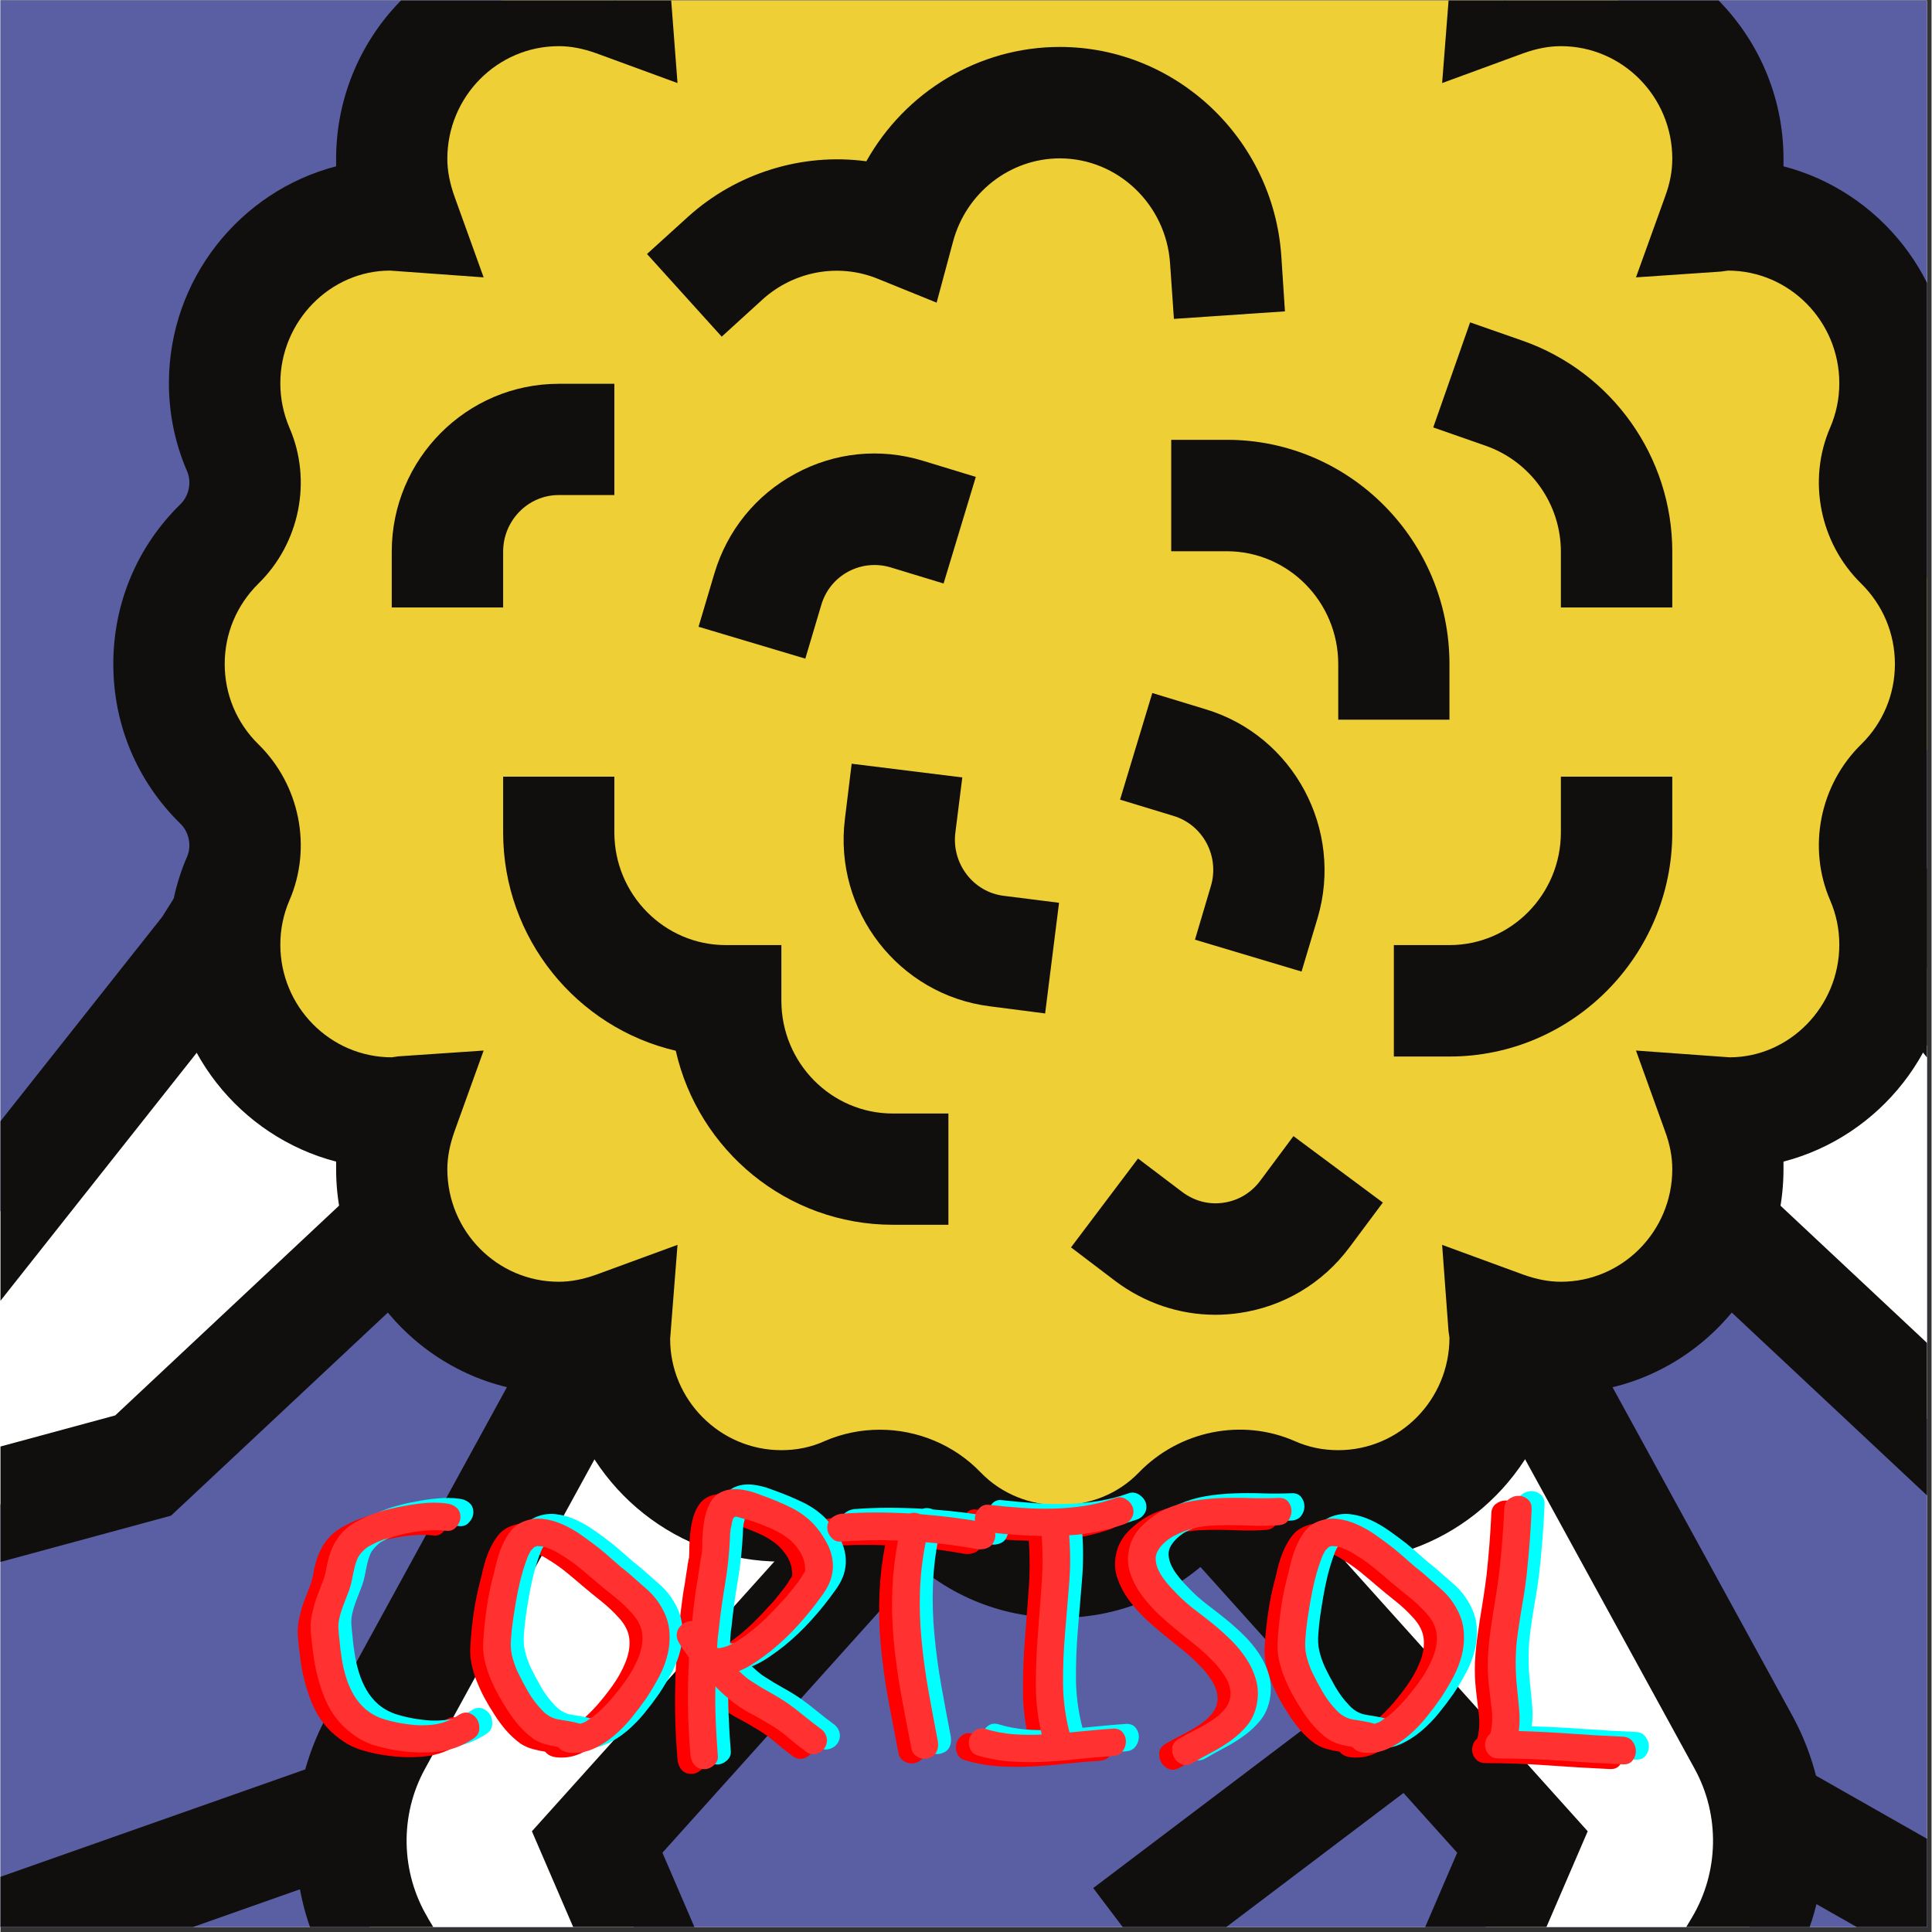 <svg xmlns="http://www.w3.org/2000/svg" xmlns:xlink="http://www.w3.org/1999/xlink" width="566" zoomAndPan="magnify" viewBox="0 0 425.04 425.25" height="566" preserveAspectRatio="xMidYMid meet" version="1.0"><rect x="0" y="0" width="425.04" height="425.25" fill="#333333" stroke="none"/><defs><g/><clipPath id="63ed24ffd8"><path d="M 0 0.105 L 424.043 0.105 L 424.043 424.148 L 0 424.148 Z M 0 0.105 " clip-rule="nonzero"/></clipPath><clipPath id="9cb7f86c19"><path d="M 0 383 L 94 383 L 94 424.148 L 0 424.148 Z M 0 383 " clip-rule="nonzero"/></clipPath><clipPath id="d30665462d"><path d="M 16 264 L 215 264 L 215 424.148 L 16 424.148 Z M 16 264 " clip-rule="nonzero"/></clipPath><clipPath id="21f569fe49"><path d="M 0 246 L 233 246 L 233 424.148 L 0 424.148 Z M 0 246 " clip-rule="nonzero"/></clipPath><clipPath id="ed1e2248fb"><path d="M 0 158 L 148 158 L 148 424.148 L 0 424.148 Z M 0 158 " clip-rule="nonzero"/></clipPath><clipPath id="96b7ba6367"><path d="M 371 380 L 424.043 380 L 424.043 424.148 L 371 424.148 Z M 371 380 " clip-rule="nonzero"/></clipPath><clipPath id="a65c77892b"><path d="M 251 264 L 424.043 264 L 424.043 424.148 L 251 424.148 Z M 251 264 " clip-rule="nonzero"/></clipPath><clipPath id="206eaf6a51"><path d="M 233 246 L 424.043 246 L 424.043 424.148 L 233 424.148 Z M 233 246 " clip-rule="nonzero"/></clipPath><clipPath id="028d2c4e15"><path d="M 337 177 L 424.043 177 L 424.043 406 L 337 406 Z M 337 177 " clip-rule="nonzero"/></clipPath><clipPath id="009bc77071"><path d="M 318 158 L 424.043 158 L 424.043 424.148 L 318 424.148 Z M 318 158 " clip-rule="nonzero"/></clipPath><clipPath id="5d711d7e40"><path d="M 37 0.105 L 424.043 0.105 L 424.043 344 L 37 344 Z M 37 0.105 " clip-rule="nonzero"/></clipPath><clipPath id="c50119532c"><path d="M 24 0.105 L 424.043 0.105 L 424.043 357 L 24 357 Z M 24 0.105 " clip-rule="nonzero"/></clipPath><clipPath id="692af0ecf4"><path d="M 240 363 L 324 363 L 324 424.148 L 240 424.148 Z M 240 363 " clip-rule="nonzero"/></clipPath></defs><g clip-path="url(#63ed24ffd8)"><path fill="#ffffff" d="M 0 0.105 L 424.043 0.105 L 424.043 424.148 L 0 424.148 Z M 0 0.105 " fill-opacity="1" fill-rule="nonzero"/><path fill="#5a5fa4" d="M 0 0.105 L 424.043 0.105 L 424.043 424.148 L 0 424.148 Z M 0 0.105 " fill-opacity="1" fill-rule="nonzero"/></g><path fill="#100f0d" d="M -13.883 299.258 L -66.879 232.551 L -122.215 232.551 L -122.215 208.023 L -55.023 208.023 L 5.285 284.039 L -13.883 299.258 " fill-opacity="1" fill-rule="nonzero"/><g clip-path="url(#9cb7f86c19)"><path fill="#100f0d" d="M -29.566 508.004 L -52.344 498.949 L -21.277 420.594 L 85.141 383.098 L 93.301 406.18 L -2.578 440.023 L -29.566 508.004 " fill-opacity="1" fill-rule="nonzero"/></g><g clip-path="url(#d30665462d)"><path fill="#ffffff" d="M 83.57 428.457 L 97.34 451.461 L 50.633 504.473 C 40.473 515.953 36.906 531.895 41.07 546.691 L 58.238 607.188 L 16.293 708.543 L 92.281 642.859 C 105.5 631.422 110.938 613.27 106.137 596.348 L 89.391 537.254 L 139.285 483.387 C 149.91 471.91 152.801 455.199 146.598 440.832 L 131.34 405.457 L 214.426 312.988 L 147.617 264.906 L 82.676 383.438 C 74.984 397.508 75.324 414.684 83.57 428.457 " fill-opacity="1" fill-rule="nonzero"/></g><g clip-path="url(#21f569fe49)"><path fill="#100f0d" d="M 151.695 282.977 L 93.43 389.344 C 87.82 399.551 88.074 412.133 94.066 422.125 L 94.066 422.168 L 112.469 452.82 L 59.812 512.594 C 52.418 521.012 49.824 532.492 52.844 543.375 L 71.16 607.953 L 47.359 665.477 L 84.25 633.59 C 93.855 625.258 97.809 611.992 94.363 599.707 L 75.707 533.98 L 130.32 475.055 C 137.629 467.148 139.625 455.625 135.336 445.676 L 116.973 403.078 L 196.152 314.988 Z M -14.816 751.609 L 45.277 606.426 L 29.297 550.051 C 23.941 531.133 28.488 511.062 41.453 496.355 L 82.254 450.055 L 73.07 434.75 C 62.617 417.32 62.191 395.383 71.926 377.57 L 143.496 246.836 L 232.66 311.035 L 145.703 407.797 L 157.816 435.941 C 165.934 454.816 162.195 476.672 148.297 491.719 L 103.078 540.527 L 117.91 593.031 C 123.988 614.418 117.059 637.629 100.273 652.125 L -14.816 751.609 " fill-opacity="1" fill-rule="nonzero"/></g><path fill="#ffffff" d="M 65.551 177.367 L 45.617 208.914 L -15.371 285.992 L -68.707 308.016 L -122.215 405.586 L -35.473 340.711 L 31.422 322.555 L 102.098 256.359 L 129.258 230.938 L 65.551 177.367 " fill-opacity="1" fill-rule="nonzero"/><g clip-path="url(#ed1e2248fb)"><path fill="#100f0d" d="M -60.039 317.707 L -84.305 361.926 L -40.914 329.484 L 25.258 311.543 L 110.77 231.406 L 68.398 195.777 L 55.223 216.523 L -7.762 296.113 Z M -160.168 449.289 L -77.379 298.363 L -23.02 275.875 L 35.586 201.816 L 62.66 158.961 L 147.703 230.426 L 37.543 333.609 L -29.988 351.934 L -160.168 449.289 " fill-opacity="1" fill-rule="nonzero"/></g><g clip-path="url(#96b7ba6367)"><path fill="#100f0d" d="M 478.266 463.746 L 371.93 403.332 L 384.043 381.992 L 453.742 421.613 L 453.742 380.969 L 478.266 380.969 L 478.266 463.746 " fill-opacity="1" fill-rule="nonzero"/></g><g clip-path="url(#a65c77892b)"><path fill="#ffffff" d="M 382.77 428.457 L 369 451.461 L 415.707 504.473 C 425.863 515.953 429.434 531.895 425.27 546.691 L 408.098 607.188 L 450.047 708.543 L 374.055 642.859 C 360.84 631.422 355.398 613.27 360.203 596.348 L 376.945 537.254 L 327.008 483.387 C 316.426 471.91 313.535 455.199 319.742 440.832 L 335 405.457 L 251.953 312.988 L 318.723 264.906 L 383.617 383.438 C 391.355 397.508 391.012 414.684 382.77 428.457 " fill-opacity="1" fill-rule="nonzero"/></g><g clip-path="url(#206eaf6a51)"><path fill="#100f0d" d="M 270.188 314.988 L 349.363 403.078 L 331.004 445.676 C 326.711 455.625 328.707 467.148 336.02 475.055 L 390.633 533.98 L 371.973 599.707 C 368.488 611.992 372.484 625.258 382.047 633.59 L 418.98 665.477 L 395.137 607.953 L 413.453 543.332 C 416.555 532.492 413.922 521.012 406.527 512.551 L 353.867 452.82 L 372.27 422.125 C 378.262 412.133 378.52 399.551 372.91 389.344 L 314.641 282.977 Z M 481.156 751.609 L 366.066 652.125 C 349.277 637.629 342.352 614.418 348.43 593.031 L 363.305 540.527 L 318.043 491.719 C 304.145 476.672 300.363 454.816 308.52 435.941 L 320.633 407.797 L 233.68 311.035 L 322.801 246.836 L 394.371 377.57 C 404.145 395.383 403.723 417.32 393.266 434.75 L 384.086 450.055 L 424.887 496.355 C 437.848 511.062 442.395 531.133 437.039 550.051 L 421.062 606.426 L 481.156 751.609 " fill-opacity="1" fill-rule="nonzero"/></g><g clip-path="url(#028d2c4e15)"><path fill="#ffffff" d="M 400.789 177.367 L 420.723 208.914 L 481.707 285.992 L 535.047 308.016 L 588.555 405.586 L 501.77 340.711 L 434.914 322.555 L 364.238 256.359 L 337.082 230.938 L 400.789 177.367 " fill-opacity="1" fill-rule="nonzero"/></g><g clip-path="url(#009bc77071)"><path fill="#100f0d" d="M 441.078 311.543 L 507.25 329.484 L 550.602 361.926 L 526.375 317.707 L 474.102 296.113 L 410.352 215.461 L 397.941 195.777 L 355.527 231.406 Z M 626.504 449.289 L 496.328 351.934 L 428.797 333.609 L 318.637 230.426 L 403.68 158.961 L 430.75 201.816 L 489.359 275.875 L 543.715 298.363 L 626.504 449.289 " fill-opacity="1" fill-rule="nonzero"/></g><g clip-path="url(#5d711d7e40)"><path fill="#efcf36" d="M 429.262 146.164 C 429.262 135.746 424.973 126.438 418.129 119.719 C 412.688 114.406 410.945 105.988 413.965 98.973 C 415.918 94.508 416.98 89.578 416.98 84.348 C 416.98 63.898 400.535 47.316 380.219 47.316 C 379.41 47.316 378.688 47.488 377.883 47.531 C 379.324 43.578 380.219 39.41 380.219 34.945 C 380.219 14.496 363.77 -2.125 343.457 -2.125 C 339.078 -2.125 334.914 -1.191 330.961 0.211 C 331.004 -0.555 331.215 -1.32 331.215 -2.125 C 331.215 -22.574 314.727 -39.156 294.453 -39.156 C 289.312 -39.156 284.426 -38.094 279.961 -36.137 C 273.035 -33.078 264.66 -34.863 259.348 -40.348 C 252.719 -47.234 243.453 -51.527 233.168 -51.527 C 222.883 -51.527 213.617 -47.234 206.988 -40.348 C 201.676 -34.863 193.348 -33.078 186.375 -36.137 C 181.957 -38.094 177.027 -39.156 171.883 -39.156 C 151.57 -39.156 135.121 -22.574 135.121 -2.125 C 135.121 -1.32 135.293 -0.555 135.375 0.211 C 131.469 -1.191 127.258 -2.125 122.883 -2.125 C 102.566 -2.125 86.121 14.496 86.121 34.945 C 86.121 39.41 87.012 43.578 88.414 47.531 C 87.648 47.488 86.926 47.316 86.121 47.316 C 65.805 47.316 49.355 63.898 49.355 84.348 C 49.355 89.578 50.418 94.508 52.375 98.973 C 55.391 105.988 53.648 114.406 48.168 119.719 C 41.324 126.438 37.074 135.746 37.074 146.164 C 37.074 156.535 41.324 165.848 48.168 172.566 C 53.648 177.879 55.391 186.297 52.375 193.312 C 50.418 197.777 49.355 202.707 49.355 207.938 C 49.355 228.387 65.805 244.969 86.121 244.969 C 86.926 244.969 87.648 244.797 88.414 244.754 C 87.012 248.707 86.121 252.918 86.121 257.34 C 86.121 277.832 102.566 294.41 122.883 294.41 C 127.258 294.41 131.469 293.477 135.375 292.074 C 135.293 292.84 135.121 293.602 135.121 294.41 C 135.121 314.859 151.57 331.484 171.883 331.484 C 177.027 331.484 181.957 330.379 186.375 328.422 C 193.348 325.363 201.676 327.148 206.988 332.633 C 213.617 339.52 222.883 343.812 233.168 343.812 C 243.453 343.812 252.719 339.52 259.348 332.633 C 264.66 327.148 273.035 325.363 279.961 328.422 C 284.426 330.379 289.312 331.484 294.453 331.484 C 314.727 331.484 331.215 314.859 331.215 294.41 C 331.215 293.602 331.004 292.84 330.961 292.074 C 334.914 293.477 339.078 294.41 343.457 294.41 C 363.77 294.41 380.219 277.832 380.219 257.34 C 380.219 252.918 379.324 248.707 377.883 244.754 C 378.688 244.797 379.41 244.969 380.219 244.969 C 400.535 244.969 416.98 228.387 416.98 207.938 C 416.98 202.707 415.918 197.777 413.965 193.312 C 410.945 186.297 412.688 177.879 418.129 172.566 C 424.973 165.848 429.262 156.535 429.262 146.164 " fill-opacity="1" fill-rule="nonzero"/></g><g clip-path="url(#c50119532c)"><path fill="#100f0d" d="M 193.559 314.691 C 201.762 314.691 209.879 317.965 215.785 324.129 C 225.008 333.695 241.285 333.738 250.551 324.129 C 259.477 314.902 273.246 312.098 284.891 317.199 C 287.91 318.559 291.141 319.195 294.453 319.195 C 307.969 319.195 318.934 308.102 318.934 294.41 L 318.723 292.965 L 317.32 274.004 L 335.168 280.551 C 338.145 281.613 340.82 282.125 343.457 282.125 C 356.973 282.125 367.98 271.027 367.98 257.34 C 367.98 254.66 367.469 251.898 366.363 248.922 L 359.988 231.234 L 380.559 232.723 C 380.602 232.723 380.602 232.723 380.602 232.723 C 393.734 232.723 404.742 221.582 404.742 207.938 C 404.742 204.535 404.062 201.262 402.742 198.199 C 397.688 186.551 400.449 172.734 409.586 163.809 C 414.348 159.129 416.98 152.84 416.98 146.164 C 416.98 139.445 414.348 133.195 409.586 128.477 C 400.449 119.551 397.688 105.73 402.742 94.082 C 404.062 91.023 404.742 87.75 404.742 84.348 C 404.742 70.699 393.734 59.562 380.219 59.562 L 378.73 59.773 L 359.988 61.051 L 366.363 43.363 C 367.469 40.387 367.98 37.668 367.98 34.945 C 367.98 21.258 356.973 10.16 343.457 10.16 C 340.82 10.16 338.145 10.672 335.168 11.734 L 317.32 18.281 L 318.934 -2.383 C 318.934 -15.773 307.969 -26.914 294.453 -26.914 C 291.141 -26.914 287.91 -26.23 284.934 -24.914 C 273.246 -19.812 259.434 -22.617 250.551 -31.844 C 241.328 -41.41 225.008 -41.41 215.785 -31.844 C 206.902 -22.617 193.09 -19.812 181.445 -24.914 C 178.43 -26.23 175.199 -26.914 171.883 -26.914 C 158.371 -26.914 147.363 -15.773 147.363 -2.125 L 147.574 -0.68 L 149.02 18.281 L 131.168 11.734 C 128.195 10.672 125.516 10.16 122.883 10.16 C 109.367 10.16 98.359 21.258 98.359 34.945 C 98.359 37.668 98.91 40.387 99.973 43.363 L 106.348 61.051 L 85.781 59.562 C 85.738 59.562 85.738 59.562 85.738 59.562 C 72.605 59.562 61.598 70.699 61.598 84.348 C 61.598 87.75 62.277 91.023 63.594 94.125 C 68.652 105.73 65.891 119.551 56.754 128.477 C 51.992 133.195 49.355 139.445 49.355 146.164 C 49.355 152.84 51.992 159.129 56.754 163.809 C 65.891 172.734 68.652 186.551 63.594 198.199 C 62.277 201.262 61.598 204.535 61.598 207.938 C 61.598 221.582 72.605 232.723 86.121 232.723 L 87.566 232.512 L 106.348 231.234 L 99.973 248.922 C 98.91 251.898 98.359 254.66 98.359 257.34 C 98.359 271.027 109.367 282.125 122.883 282.125 C 125.516 282.125 128.195 281.613 131.168 280.551 L 149.02 274.004 L 147.402 294.668 C 147.363 308.102 158.371 319.195 171.883 319.195 C 175.199 319.195 178.43 318.559 181.402 317.199 C 185.312 315.5 189.438 314.691 193.559 314.691 Z M 233.168 356.098 C 219.867 356.098 207.414 350.785 198.148 341.133 C 196.363 339.305 193.473 338.711 191.309 339.645 C 185.188 342.367 178.641 343.727 171.883 343.727 C 149.062 343.727 129.809 327.953 124.371 306.656 C 96.746 307.504 73.879 285.059 73.879 257.34 C 73.879 256.785 73.879 256.234 73.879 255.68 C 52.758 250.195 37.074 230.852 37.074 207.938 C 37.074 201.176 38.434 194.629 41.113 188.465 C 42.09 186.129 41.496 183.152 39.625 181.324 C 30.062 171.969 24.836 159.512 24.836 146.164 C 24.836 132.812 30.062 120.316 39.625 110.961 C 41.496 109.133 42.09 106.156 41.113 103.82 C 38.434 97.656 37.074 91.105 37.074 84.348 C 37.074 61.434 52.758 42.09 73.879 36.605 C 73.879 36.051 73.879 35.5 73.879 34.945 C 73.879 7.227 96.785 -15.477 124.371 -14.371 C 129.809 -35.629 149.062 -51.441 171.883 -51.441 C 178.641 -51.441 185.188 -50.082 191.309 -47.363 C 193.516 -46.383 196.406 -47.023 198.148 -48.852 C 207.414 -58.5 219.867 -63.773 233.168 -63.773 C 246.473 -63.773 258.883 -58.5 268.188 -48.852 C 269.973 -47.023 272.82 -46.426 275.074 -47.363 C 281.195 -50.082 287.695 -51.441 294.453 -51.441 C 317.277 -51.441 336.484 -35.629 341.926 -14.371 C 369.508 -15.52 392.457 7.227 392.457 34.945 C 392.457 35.5 392.457 36.051 392.457 36.605 C 413.582 42.09 429.262 61.434 429.262 84.348 C 429.262 91.105 427.902 97.656 425.227 103.82 C 424.207 106.156 424.844 109.133 426.715 110.961 C 436.277 120.316 441.504 132.812 441.504 146.164 C 441.504 159.512 436.277 171.969 426.715 181.324 C 424.844 183.152 424.207 186.129 425.227 188.465 C 427.902 194.629 429.262 201.176 429.262 207.938 C 429.262 230.852 413.582 250.195 392.457 255.68 C 392.457 256.234 392.457 256.785 392.457 257.34 C 392.457 285.059 369.551 307.547 341.926 306.656 C 336.484 327.953 317.277 343.727 294.453 343.727 C 287.695 343.727 281.195 342.367 275.031 339.645 C 272.863 338.668 269.973 339.305 268.188 341.133 C 258.883 350.785 246.473 356.098 233.168 356.098 " fill-opacity="1" fill-rule="nonzero"/></g><path fill="#efcf36" d="M 122.883 183.195 C 122.883 203.684 139.328 220.266 159.645 220.266 C 159.645 240.758 176.09 257.34 196.406 257.34 L 122.883 183.195 " fill-opacity="1" fill-rule="nonzero"/><path fill="#100f0d" d="M 208.648 269.582 L 196.406 269.582 C 173.117 269.582 153.609 253.215 148.637 231.277 C 126.875 226.219 110.641 206.578 110.641 183.234 L 110.641 170.949 L 135.121 170.949 L 135.121 183.234 C 135.121 196.883 146.129 208.023 159.645 208.023 L 171.883 208.023 L 171.883 220.266 C 171.883 233.957 182.891 245.094 196.406 245.094 L 208.648 245.094 L 208.648 269.582 " fill-opacity="1" fill-rule="nonzero"/><path fill="#efcf36" d="M 122.883 96.719 C 109.324 96.719 98.359 107.773 98.359 121.422 L 122.883 96.719 " fill-opacity="1" fill-rule="nonzero"/><path fill="#100f0d" d="M 110.641 133.707 L 86.121 133.707 L 86.121 121.422 C 86.121 101.055 102.609 84.477 122.883 84.477 L 135.121 84.477 L 135.121 108.965 L 122.883 108.965 C 116.125 108.965 110.641 114.574 110.641 121.422 L 110.641 133.707 " fill-opacity="1" fill-rule="nonzero"/><path fill="#efcf36" d="M 269.676 57.137 C 268.359 37.879 252.633 22.574 233.168 22.574 C 216.168 22.574 202.059 34.266 197.809 50.039 C 193.602 48.297 188.969 47.316 184.168 47.316 C 174.688 47.316 166.105 50.891 159.602 56.797 L 269.676 57.137 " fill-opacity="1" fill-rule="nonzero"/><path fill="#100f0d" d="M 158.75 74.102 L 142.305 55.906 L 151.355 47.699 C 161.98 38.094 176.473 33.586 190.586 35.5 C 199.125 20.234 215.277 10.332 233.168 10.332 C 258.754 10.332 280.133 30.523 281.918 56.289 L 282.723 68.531 L 258.285 70.191 L 257.438 57.988 C 256.586 45.023 245.918 34.859 233.168 34.859 C 222.246 34.859 212.555 42.387 209.668 53.184 L 206.055 66.617 L 193.176 61.391 C 184.379 57.777 174.562 59.773 167.805 65.855 L 158.75 74.102 " fill-opacity="1" fill-rule="nonzero"/><path fill="#efcf36" d="M 355.695 121.422 C 355.695 105.223 345.328 91.617 331.004 86.559 L 355.695 121.422 " fill-opacity="1" fill-rule="nonzero"/><path fill="#100f0d" d="M 367.98 133.707 L 343.457 133.707 L 343.457 121.422 C 343.457 110.961 336.828 101.609 326.922 98.121 L 315.363 94.082 L 323.48 70.957 L 335.043 74.996 C 354.762 81.926 367.98 100.59 367.98 121.422 L 367.98 133.707 " fill-opacity="1" fill-rule="nonzero"/><path fill="#efcf36" d="M 318.934 220.266 C 339.25 220.266 355.695 203.684 355.695 183.195 L 318.934 220.266 " fill-opacity="1" fill-rule="nonzero"/><path fill="#100f0d" d="M 318.934 232.551 L 306.695 232.551 L 306.695 208.023 L 318.934 208.023 C 332.449 208.023 343.457 196.883 343.457 183.234 L 343.457 170.949 L 367.98 170.949 L 367.98 183.234 C 367.98 210.402 345.965 232.551 318.934 232.551 " fill-opacity="1" fill-rule="nonzero"/><path fill="#efcf36" d="M 252.762 272.176 C 263.598 280.34 278.984 278.129 287.102 267.203 L 252.762 272.176 " fill-opacity="1" fill-rule="nonzero"/><path fill="#100f0d" d="M 267.426 289.395 C 259.477 289.395 251.828 286.801 245.367 281.953 L 235.633 274.559 L 250.383 255 L 260.156 262.398 C 262.793 264.352 265.938 265.203 269.168 264.734 C 272.438 264.27 275.285 262.566 277.285 259.891 L 284.594 250.07 L 304.27 264.695 L 296.918 274.559 C 291.012 282.465 282.426 287.609 272.652 289.012 C 270.91 289.266 269.125 289.395 267.426 289.395 " fill-opacity="1" fill-rule="nonzero"/><path fill="#100f0d" d="M 177.152 144.973 L 153.652 137.957 L 157.137 126.223 C 159.984 116.699 166.316 108.922 174.988 104.246 C 183.613 99.566 193.559 98.547 202.953 101.395 L 214.68 104.969 L 207.586 128.434 L 195.855 124.863 C 192.75 123.973 189.523 124.27 186.633 125.801 C 183.699 127.371 181.574 130.008 180.641 133.238 L 177.152 144.973 " fill-opacity="1" fill-rule="nonzero"/><path fill="#100f0d" d="M 286.379 213.848 L 262.918 206.832 L 266.402 195.098 C 268.402 188.508 264.703 181.535 258.16 179.578 L 246.43 176.008 L 253.527 152.539 L 265.258 156.113 C 284.637 161.938 295.688 182.598 289.906 202.07 L 286.379 213.848 " fill-opacity="1" fill-rule="nonzero"/><path fill="#100f0d" d="M 229.938 223.07 L 217.785 221.5 C 197.684 218.992 183.359 200.453 185.867 180.262 L 187.355 168.102 L 211.707 171.121 L 210.176 183.277 C 209.328 190.082 214.129 196.371 220.844 197.18 L 233 198.711 L 229.938 223.07 " fill-opacity="1" fill-rule="nonzero"/><path fill="#efcf36" d="M 269.93 109.09 C 290.246 109.09 306.695 125.672 306.695 146.164 L 269.93 109.09 " fill-opacity="1" fill-rule="nonzero"/><path fill="#100f0d" d="M 318.934 158.406 L 294.453 158.406 L 294.453 146.164 C 294.453 132.473 283.445 121.336 269.93 121.336 L 257.691 121.336 L 257.691 96.805 L 269.93 96.805 C 296.961 96.805 318.934 118.953 318.934 146.164 L 318.934 158.406 " fill-opacity="1" fill-rule="nonzero"/><path fill="#ffffff" d="M 257.691 417.957 L 306.695 380.887 L 257.691 417.957 " fill-opacity="1" fill-rule="nonzero"/><g clip-path="url(#692af0ecf4)"><path fill="#100f0d" d="M 255.312 435.133 L 240.523 415.578 L 309.074 363.711 L 323.863 383.266 L 255.312 435.133 " fill-opacity="1" fill-rule="nonzero"/></g><g fill="#ff0000" fill-opacity="1"><g transform="translate(64.307, 387.475)"><g><path d="M 4.344 -12.359 C 3.125 -15.305 2.285 -18.332 1.828 -21.438 C 1.578 -23.207 1.363 -24.992 1.188 -26.797 C 1.008 -28.609 1.172 -30.406 1.672 -32.188 C 1.93 -33.301 2.266 -34.379 2.672 -35.422 C 3.078 -36.461 3.484 -37.52 3.891 -38.594 C 4.191 -39.406 4.406 -40.219 4.531 -41.031 C 4.664 -41.844 4.859 -42.68 5.109 -43.547 C 5.617 -45.379 6.379 -46.969 7.391 -48.312 C 8.41 -49.656 9.758 -50.758 11.438 -51.625 C 13.008 -52.488 14.633 -53.176 16.312 -53.688 C 18 -54.195 19.707 -54.602 21.438 -54.906 C 23.008 -55.219 24.594 -55.445 26.188 -55.594 C 27.789 -55.75 29.41 -55.723 31.047 -55.516 C 31.898 -55.422 32.617 -55.117 33.203 -54.609 C 33.797 -54.098 34.094 -53.41 34.094 -52.547 C 34.094 -51.785 33.797 -51.062 33.203 -50.375 C 32.617 -49.688 31.898 -49.395 31.047 -49.5 C 30.891 -49.5 30.734 -49.508 30.578 -49.531 C 30.43 -49.562 30.281 -49.578 30.125 -49.578 C 28.602 -49.672 27.066 -49.629 25.516 -49.453 C 23.961 -49.273 22.445 -49.008 20.969 -48.656 C 20.102 -48.406 19.238 -48.164 18.375 -47.938 C 17.508 -47.707 16.672 -47.41 15.859 -47.047 C 15.305 -46.797 14.75 -46.52 14.188 -46.219 C 13.781 -46.008 13.5 -45.832 13.344 -45.688 C 12.375 -44.875 11.738 -44.109 11.438 -43.391 C 11.133 -42.68 10.895 -41.93 10.719 -41.141 C 10.539 -40.359 10.375 -39.555 10.219 -38.734 C 10.062 -37.922 9.859 -37.16 9.609 -36.453 C 9.203 -35.43 8.797 -34.383 8.391 -33.312 C 7.984 -32.25 7.648 -31.16 7.391 -30.047 C 7.242 -29.285 7.195 -28.52 7.25 -27.75 C 7.301 -26.988 7.375 -26.227 7.469 -25.469 C 7.57 -24.145 7.738 -22.77 7.969 -21.344 C 8.195 -19.926 8.516 -18.555 8.922 -17.234 C 9.328 -15.91 9.875 -14.648 10.562 -13.453 C 11.25 -12.266 12.102 -11.211 13.125 -10.297 C 14.395 -9.223 15.844 -8.445 17.469 -7.969 C 19.094 -7.488 20.719 -7.145 22.344 -6.938 C 24.375 -6.633 26.352 -6.609 28.281 -6.859 C 30.219 -7.117 32.051 -7.832 33.781 -9 C 34.594 -9.508 35.367 -9.625 36.109 -9.344 C 36.848 -9.062 37.406 -8.602 37.781 -7.969 C 38.164 -7.332 38.316 -6.594 38.234 -5.75 C 38.16 -4.914 37.719 -4.242 36.906 -3.734 C 34.469 -2.109 31.863 -1.156 29.094 -0.875 C 26.32 -0.594 23.539 -0.656 20.75 -1.062 C 18.863 -1.32 17.031 -1.719 15.25 -2.25 C 13.469 -2.781 11.816 -3.629 10.297 -4.797 C 7.648 -6.734 5.664 -9.254 4.344 -12.359 Z M 4.344 -12.359 "/></g></g></g><g fill="#ff0000" fill-opacity="1"><g transform="translate(102.967, 387.475)"><g><path d="M 11.438 -3.734 C 10.27 -4.598 9.211 -5.578 8.266 -6.672 C 7.328 -7.766 6.477 -8.922 5.719 -10.141 C 5.008 -11.211 4.32 -12.359 3.656 -13.578 C 3 -14.797 2.414 -16.039 1.906 -17.312 C 1.395 -18.582 1 -19.879 0.719 -21.203 C 0.445 -22.523 0.359 -23.848 0.453 -25.172 C 0.609 -27.766 0.875 -30.316 1.25 -32.828 C 1.633 -35.348 2.16 -37.828 2.828 -40.266 C 3.023 -41.18 3.273 -42.195 3.578 -43.312 C 3.891 -44.438 4.285 -45.52 4.766 -46.562 C 5.242 -47.602 5.812 -48.555 6.469 -49.422 C 7.133 -50.285 7.977 -50.945 9 -51.406 C 10.52 -52.062 12.039 -52.301 13.562 -52.125 C 15.094 -51.945 16.582 -51.523 18.031 -50.859 C 19.477 -50.203 20.863 -49.398 22.188 -48.453 C 23.508 -47.516 24.754 -46.594 25.922 -45.688 C 26.992 -44.82 28.051 -43.914 29.094 -42.969 C 30.133 -42.031 31.211 -41.129 32.328 -40.266 C 33.648 -39.098 34.984 -37.926 36.328 -36.75 C 37.68 -35.582 38.789 -34.238 39.656 -32.719 C 40.676 -30.988 41.258 -29.242 41.406 -27.484 C 41.562 -25.734 41.438 -24.004 41.031 -22.297 C 40.625 -20.598 39.988 -18.938 39.125 -17.312 C 38.258 -15.688 37.316 -14.109 36.297 -12.578 C 35.379 -11.254 34.32 -9.852 33.125 -8.375 C 31.938 -6.906 30.617 -5.562 29.172 -4.344 C 27.723 -3.125 26.172 -2.156 24.516 -1.438 C 22.867 -0.727 21.129 -0.477 19.297 -0.688 C 18.223 -0.844 17.438 -1.25 16.938 -1.906 C 15.969 -2.062 15.023 -2.266 14.109 -2.516 C 13.191 -2.766 12.301 -3.172 11.438 -3.734 Z M 6.562 -25.703 C 6.457 -24.43 6.52 -23.258 6.75 -22.188 C 6.977 -21.125 7.375 -19.93 7.938 -18.609 C 8.645 -17.129 9.43 -15.641 10.297 -14.141 C 11.16 -12.641 12.176 -11.281 13.344 -10.062 C 14.363 -8.945 15.535 -8.258 16.859 -8 C 17.723 -7.852 18.562 -7.711 19.375 -7.578 C 20.188 -7.453 21 -7.266 21.812 -7.016 C 22.113 -7.117 22.414 -7.234 22.719 -7.359 C 23.031 -7.484 23.336 -7.676 23.641 -7.938 C 24.504 -8.488 25.289 -9.094 26 -9.75 C 26.719 -10.414 27.406 -11.109 28.062 -11.828 C 29.332 -13.242 30.566 -14.789 31.766 -16.469 C 32.961 -18.145 33.914 -19.875 34.625 -21.656 C 35.332 -23.438 35.609 -25.113 35.453 -26.688 C 35.305 -28.27 34.57 -29.797 33.25 -31.266 C 32.031 -32.641 30.695 -33.898 29.25 -35.047 C 27.801 -36.191 26.391 -37.348 25.016 -38.516 C 23.848 -39.523 22.703 -40.488 21.578 -41.406 C 20.461 -42.32 19.242 -43.188 17.922 -44 C 16.703 -44.812 15.508 -45.422 14.344 -45.828 C 14.188 -45.879 14.047 -45.914 13.922 -45.938 C 13.797 -45.969 13.656 -46.008 13.5 -46.062 L 12.359 -46.141 C 11.953 -46.035 11.695 -45.93 11.594 -45.828 C 11.238 -45.422 11.035 -45.219 10.984 -45.219 C 10.629 -44.613 10.398 -44.18 10.297 -43.922 C 10.191 -43.672 10.039 -43.266 9.844 -42.703 C 9.332 -41.234 8.895 -39.75 8.531 -38.25 C 8.176 -36.75 7.875 -35.258 7.625 -33.781 C 7.375 -32.312 7.16 -30.961 6.984 -29.734 C 6.805 -28.516 6.664 -27.172 6.562 -25.703 Z M 6.562 -25.703 "/></g></g></g><g fill="#ff0000" fill-opacity="1"><g transform="translate(145.593, 387.475)"><g><path d="M 33.094 -1.906 C 32.688 -1.195 32.062 -0.711 31.219 -0.453 C 30.383 -0.203 29.613 -0.332 28.906 -0.844 C 27.531 -1.852 26.207 -2.906 24.938 -4 C 23.664 -5.094 22.289 -6.07 20.812 -6.938 C 19.5 -7.75 18.18 -8.5 16.859 -9.188 C 15.535 -9.875 14.266 -10.676 13.047 -11.594 C 11.566 -12.707 10.191 -13.926 8.922 -15.25 C 8.867 -12.707 8.895 -10.176 9 -7.656 C 9.102 -5.145 9.254 -2.617 9.453 -0.078 C 9.555 0.785 9.273 1.508 8.609 2.094 C 7.953 2.676 7.242 2.969 6.484 2.969 C 5.566 2.969 4.852 2.676 4.344 2.094 C 3.832 1.508 3.531 0.785 3.438 -0.078 C 3.125 -3.734 2.941 -7.328 2.891 -10.859 C 2.848 -14.398 2.926 -17.973 3.125 -21.578 C 2.719 -22.141 2.312 -22.711 1.906 -23.297 C 1.5 -23.879 1.117 -24.477 0.766 -25.094 C 0.461 -25.695 0.348 -26.281 0.422 -26.844 C 0.492 -27.406 0.695 -27.891 1.031 -28.297 C 1.363 -28.703 1.77 -29.031 2.25 -29.281 C 2.727 -29.539 3.25 -29.645 3.812 -29.594 C 3.914 -30.758 4.039 -31.938 4.188 -33.125 C 4.344 -34.32 4.5 -35.508 4.656 -36.688 C 4.801 -37.5 4.938 -38.297 5.062 -39.078 C 5.195 -39.867 5.316 -40.672 5.422 -41.484 C 5.516 -41.891 5.57 -42.27 5.594 -42.625 C 5.625 -42.988 5.691 -43.375 5.797 -43.781 C 5.797 -43.977 5.848 -44.227 5.953 -44.531 C 6.004 -45.195 6.031 -45.848 6.031 -46.484 C 6.031 -47.117 6.051 -47.766 6.094 -48.422 C 6.145 -49.234 6.234 -50.109 6.359 -51.047 C 6.492 -51.992 6.695 -52.91 6.969 -53.797 C 7.25 -54.691 7.645 -55.52 8.156 -56.281 C 8.664 -57.039 9.352 -57.625 10.219 -58.031 C 11.031 -58.395 11.852 -58.598 12.688 -58.641 C 13.531 -58.691 14.367 -58.641 15.203 -58.484 C 16.047 -58.336 16.875 -58.125 17.688 -57.844 C 18.5 -57.562 19.289 -57.27 20.062 -56.969 C 21.832 -56.312 23.594 -55.562 25.344 -54.719 C 27.102 -53.875 28.672 -52.797 30.047 -51.484 C 31.367 -50.16 32.508 -48.594 33.469 -46.781 C 34.438 -44.977 34.875 -43.113 34.781 -41.188 C 34.676 -40.008 34.43 -38.977 34.047 -38.094 C 33.672 -37.207 33.148 -36.305 32.484 -35.391 C 30.859 -33.098 29.102 -30.91 27.219 -28.828 C 25.344 -26.742 23.336 -24.836 21.203 -23.109 C 20.18 -22.297 19.07 -21.484 17.875 -20.672 C 16.688 -19.859 15.43 -19.172 14.109 -18.609 C 14.566 -18.203 15.023 -17.797 15.484 -17.391 C 15.941 -16.984 16.426 -16.629 16.938 -16.328 C 18.25 -15.461 19.578 -14.66 20.922 -13.922 C 22.273 -13.18 23.586 -12.379 24.859 -11.516 C 26.078 -10.648 27.27 -9.734 28.438 -8.766 C 29.613 -7.805 30.785 -6.895 31.953 -6.031 C 32.66 -5.57 33.129 -4.957 33.359 -4.188 C 33.586 -3.426 33.5 -2.664 33.094 -1.906 Z M 12.5 -24.562 C 13.727 -25.219 14.836 -25.914 15.828 -26.656 C 16.816 -27.395 17.797 -28.195 18.766 -29.062 C 19.773 -29.969 20.766 -30.93 21.734 -31.953 C 22.703 -32.973 23.645 -33.988 24.562 -35 C 24.914 -35.457 25.242 -35.863 25.547 -36.219 C 25.848 -36.582 26.125 -36.926 26.375 -37.25 C 26.633 -37.582 26.906 -37.938 27.188 -38.312 C 27.469 -38.695 27.758 -39.145 28.062 -39.656 C 28.164 -39.812 28.266 -39.961 28.359 -40.109 C 28.461 -40.266 28.566 -40.422 28.672 -40.578 C 28.723 -41.992 28.422 -43.312 27.766 -44.531 C 26.898 -46.008 25.816 -47.207 24.516 -48.125 C 23.223 -49.039 21.785 -49.801 20.203 -50.406 C 19.297 -50.812 18.383 -51.164 17.469 -51.469 C 16.551 -51.781 15.582 -52.062 14.562 -52.312 C 14.312 -52.414 13.93 -52.52 13.422 -52.625 C 13.117 -52.52 12.914 -52.367 12.812 -52.172 C 12.602 -51.504 12.5 -51.047 12.5 -50.797 C 12.457 -50.641 12.383 -50.359 12.281 -49.953 C 12.227 -49.441 12.188 -49.047 12.156 -48.766 C 12.133 -48.484 12.125 -48.191 12.125 -47.891 C 11.969 -44.379 11.598 -40.922 11.016 -37.516 C 10.43 -34.109 9.961 -30.656 9.609 -27.156 C 9.504 -26.594 9.438 -26.02 9.406 -25.438 C 9.383 -24.852 9.348 -24.281 9.297 -23.719 C 9.754 -23.664 10.008 -23.664 10.062 -23.719 C 10.625 -23.82 11.066 -23.938 11.391 -24.062 C 11.723 -24.188 12.094 -24.352 12.5 -24.562 Z M 12.5 -24.562 "/></g></g></g><g fill="#ff0000" fill-opacity="1"><g transform="translate(181.127, 387.475)"><g><path d="M 1.062 -47.125 C 0.25 -47.031 -0.457 -47.312 -1.062 -47.969 C -1.676 -48.633 -1.984 -49.375 -1.984 -50.188 C -1.984 -51.051 -1.676 -51.75 -1.062 -52.281 C -0.457 -52.812 0.25 -53.129 1.062 -53.234 C 3.602 -53.43 6.117 -53.531 8.609 -53.531 C 11.109 -53.531 13.629 -53.457 16.172 -53.312 C 16.879 -53.562 17.641 -53.508 18.453 -53.156 C 23.18 -52.801 27.961 -52.191 32.797 -51.328 C 33.609 -51.172 34.219 -50.688 34.625 -49.875 C 35.031 -49.062 35.109 -48.301 34.859 -47.594 C 34.598 -46.727 34.125 -46.129 33.438 -45.797 C 32.75 -45.461 31.973 -45.348 31.109 -45.453 C 29.18 -45.805 27.273 -46.109 25.391 -46.359 C 23.516 -46.617 21.609 -46.828 19.672 -46.984 C 18.961 -43.422 18.547 -39.859 18.422 -36.297 C 18.297 -32.742 18.41 -29.133 18.766 -25.469 C 19.117 -21.707 19.625 -17.984 20.281 -14.297 C 20.945 -10.609 21.633 -6.91 22.344 -3.203 C 22.5 -2.336 22.41 -1.562 22.078 -0.875 C 21.742 -0.188 21.145 0.281 20.281 0.531 C 19.52 0.789 18.742 0.711 17.953 0.297 C 17.172 -0.109 16.703 -0.719 16.547 -1.531 C 15.734 -5.645 14.957 -9.723 14.219 -13.766 C 13.488 -17.805 12.941 -21.883 12.578 -26 C 12.273 -29.613 12.195 -33.195 12.344 -36.75 C 12.5 -40.312 12.91 -43.848 13.578 -47.359 C 9.41 -47.516 5.238 -47.438 1.062 -47.125 Z M 1.062 -47.125 "/></g></g></g><g fill="#ff0000" fill-opacity="1"><g transform="translate(211.019, 387.475)"><g><path d="M 1.375 0 C 0.457 -0.25 -0.148 -0.754 -0.453 -1.516 C -0.766 -2.285 -0.816 -3.023 -0.609 -3.734 C -0.41 -4.441 0.004 -5.035 0.641 -5.516 C 1.273 -6.004 2.051 -6.125 2.969 -5.875 C 5.008 -5.258 7.047 -4.875 9.078 -4.719 C 11.109 -4.57 13.191 -4.551 15.328 -4.656 C 14.461 -8.258 14.031 -11.879 14.031 -15.516 C 14.031 -19.148 14.172 -22.785 14.453 -26.422 C 14.734 -30.055 15.008 -33.703 15.281 -37.359 C 15.562 -41.023 15.578 -44.688 15.328 -48.344 C 13.398 -48.395 11.457 -48.484 9.5 -48.609 C 7.539 -48.742 5.594 -48.938 3.656 -49.188 C 2.789 -49.289 2.066 -49.598 1.484 -50.109 C 0.898 -50.617 0.609 -51.305 0.609 -52.172 C 0.609 -52.93 0.898 -53.656 1.484 -54.344 C 2.066 -55.031 2.789 -55.32 3.656 -55.219 C 6 -54.957 8.352 -54.738 10.719 -54.562 C 13.082 -54.383 15.43 -54.32 17.766 -54.375 C 20.109 -54.426 22.438 -54.629 24.75 -54.984 C 27.062 -55.336 29.363 -55.922 31.656 -56.734 C 32.414 -56.992 33.16 -56.895 33.891 -56.438 C 34.629 -55.977 35.129 -55.367 35.391 -54.609 C 35.641 -53.742 35.547 -52.969 35.109 -52.281 C 34.68 -51.594 34.062 -51.125 33.25 -50.875 C 29.438 -49.551 25.473 -48.758 21.359 -48.5 C 21.66 -44.895 21.656 -41.258 21.344 -37.594 C 21.039 -33.938 20.738 -30.301 20.438 -26.688 C 20.133 -23.082 19.992 -19.473 20.016 -15.859 C 20.047 -12.254 20.52 -8.672 21.438 -5.109 C 23.062 -5.266 24.66 -5.414 26.234 -5.562 C 27.805 -5.719 29.383 -5.848 30.969 -5.953 C 31.926 -6.004 32.645 -5.734 33.125 -5.141 C 33.613 -4.555 33.859 -3.883 33.859 -3.125 C 33.859 -2.363 33.613 -1.648 33.125 -0.984 C 32.645 -0.328 31.926 0.023 30.969 0.078 C 28.469 0.234 25.984 0.445 23.516 0.719 C 21.055 1 18.594 1.203 16.125 1.328 C 13.664 1.461 11.203 1.453 8.734 1.297 C 6.266 1.141 3.812 0.707 1.375 0 Z M 1.375 0 "/></g></g></g><g fill="#ff0000" fill-opacity="1"><g transform="translate(245.714, 387.475)"><g><path d="M 18.234 -20.891 C 17.004 -22.16 15.703 -23.344 14.328 -24.438 C 12.961 -25.531 11.602 -26.625 10.25 -27.719 C 8.906 -28.812 7.598 -29.957 6.328 -31.156 C 5.055 -32.352 3.891 -33.66 2.828 -35.078 C 1.703 -36.555 0.82 -38.172 0.188 -39.922 C -0.445 -41.68 -0.562 -43.5 -0.156 -45.375 C 0.25 -47.406 1.238 -49.18 2.812 -50.703 C 4.395 -52.234 6.102 -53.43 7.938 -54.297 C 9.914 -55.16 11.922 -55.758 13.953 -56.094 C 15.984 -56.426 18.039 -56.629 20.125 -56.703 C 22.219 -56.773 24.316 -56.773 26.422 -56.703 C 28.535 -56.629 30.633 -56.641 32.719 -56.734 C 33.688 -56.785 34.41 -56.504 34.891 -55.891 C 35.367 -55.285 35.609 -54.602 35.609 -53.844 C 35.609 -53.082 35.367 -52.383 34.891 -51.75 C 34.41 -51.113 33.688 -50.77 32.719 -50.719 C 31.238 -50.613 29.773 -50.57 28.328 -50.594 C 26.879 -50.625 25.422 -50.664 23.953 -50.719 C 21.961 -50.77 19.961 -50.742 17.953 -50.641 C 15.953 -50.535 13.984 -50.129 12.047 -49.422 C 11.391 -49.16 10.676 -48.836 9.906 -48.453 C 9.145 -48.078 8.445 -47.609 7.812 -47.047 C 7.176 -46.492 6.656 -45.883 6.25 -45.219 C 5.844 -44.562 5.664 -43.852 5.719 -43.094 C 5.77 -42.375 5.945 -41.672 6.25 -40.984 C 6.562 -40.305 6.957 -39.633 7.438 -38.969 C 7.914 -38.312 8.438 -37.676 9 -37.062 C 9.562 -36.457 10.094 -35.898 10.594 -35.391 C 11.77 -34.211 12.992 -33.141 14.266 -32.172 C 15.535 -31.211 16.805 -30.223 18.078 -29.203 C 19.398 -28.141 20.734 -26.957 22.078 -25.656 C 23.422 -24.363 24.586 -22.969 25.578 -21.469 C 26.578 -19.969 27.316 -18.379 27.797 -16.703 C 28.273 -15.023 28.336 -13.242 27.984 -11.359 C 27.629 -9.578 26.957 -8.062 25.969 -6.812 C 24.977 -5.57 23.805 -4.457 22.453 -3.469 C 21.109 -2.477 19.688 -1.586 18.188 -0.797 C 16.688 -0.016 15.25 0.781 13.875 1.594 C 13.008 2.102 12.207 2.207 11.469 1.906 C 10.738 1.602 10.18 1.117 9.797 0.453 C 9.422 -0.203 9.27 -0.922 9.344 -1.703 C 9.414 -2.492 9.883 -3.145 10.75 -3.656 C 11.969 -4.375 13.188 -5.035 14.406 -5.641 C 15.633 -6.254 16.832 -6.941 18 -7.703 C 19.113 -8.41 20.086 -9.258 20.922 -10.25 C 21.766 -11.25 22.188 -12.41 22.188 -13.734 C 22.133 -15.047 21.711 -16.312 20.922 -17.531 C 20.141 -18.758 19.242 -19.879 18.234 -20.891 Z M 18.234 -20.891 "/></g></g></g><g fill="#ff0000" fill-opacity="1"><g transform="translate(277.817, 387.475)"><g><path d="M 11.438 -3.734 C 10.27 -4.598 9.211 -5.578 8.266 -6.672 C 7.328 -7.766 6.477 -8.922 5.719 -10.141 C 5.008 -11.211 4.32 -12.359 3.656 -13.578 C 3 -14.797 2.414 -16.039 1.906 -17.312 C 1.395 -18.582 1 -19.879 0.719 -21.203 C 0.445 -22.523 0.359 -23.848 0.453 -25.172 C 0.609 -27.766 0.875 -30.316 1.25 -32.828 C 1.633 -35.348 2.16 -37.828 2.828 -40.266 C 3.023 -41.18 3.273 -42.195 3.578 -43.312 C 3.891 -44.438 4.285 -45.52 4.766 -46.562 C 5.242 -47.602 5.812 -48.555 6.469 -49.422 C 7.133 -50.285 7.977 -50.945 9 -51.406 C 10.52 -52.062 12.039 -52.301 13.562 -52.125 C 15.094 -51.945 16.582 -51.523 18.031 -50.859 C 19.477 -50.203 20.863 -49.398 22.188 -48.453 C 23.508 -47.516 24.754 -46.594 25.922 -45.688 C 26.992 -44.82 28.051 -43.914 29.094 -42.969 C 30.133 -42.031 31.211 -41.129 32.328 -40.266 C 33.648 -39.098 34.984 -37.926 36.328 -36.75 C 37.68 -35.582 38.789 -34.238 39.656 -32.719 C 40.676 -30.988 41.258 -29.242 41.406 -27.484 C 41.562 -25.734 41.438 -24.004 41.031 -22.297 C 40.625 -20.598 39.988 -18.938 39.125 -17.312 C 38.258 -15.688 37.316 -14.109 36.297 -12.578 C 35.379 -11.254 34.32 -9.852 33.125 -8.375 C 31.938 -6.906 30.617 -5.562 29.172 -4.344 C 27.723 -3.125 26.172 -2.156 24.516 -1.438 C 22.867 -0.727 21.129 -0.477 19.297 -0.688 C 18.223 -0.844 17.438 -1.25 16.938 -1.906 C 15.969 -2.062 15.023 -2.266 14.109 -2.516 C 13.191 -2.766 12.301 -3.172 11.438 -3.734 Z M 6.562 -25.703 C 6.457 -24.43 6.52 -23.258 6.75 -22.188 C 6.977 -21.125 7.375 -19.93 7.938 -18.609 C 8.645 -17.129 9.43 -15.641 10.297 -14.141 C 11.16 -12.641 12.176 -11.281 13.344 -10.062 C 14.363 -8.945 15.535 -8.258 16.859 -8 C 17.723 -7.852 18.562 -7.711 19.375 -7.578 C 20.188 -7.453 21 -7.266 21.812 -7.016 C 22.113 -7.117 22.414 -7.234 22.719 -7.359 C 23.031 -7.484 23.336 -7.676 23.641 -7.938 C 24.504 -8.488 25.289 -9.094 26 -9.75 C 26.719 -10.414 27.406 -11.109 28.062 -11.828 C 29.332 -13.242 30.566 -14.789 31.766 -16.469 C 32.961 -18.145 33.914 -19.875 34.625 -21.656 C 35.332 -23.438 35.609 -25.113 35.453 -26.688 C 35.305 -28.27 34.57 -29.797 33.25 -31.266 C 32.031 -32.641 30.695 -33.898 29.25 -35.047 C 27.801 -36.191 26.391 -37.348 25.016 -38.516 C 23.848 -39.523 22.703 -40.488 21.578 -41.406 C 20.461 -42.32 19.242 -43.188 17.922 -44 C 16.703 -44.812 15.508 -45.422 14.344 -45.828 C 14.188 -45.879 14.047 -45.914 13.922 -45.938 C 13.797 -45.969 13.656 -46.008 13.5 -46.062 L 12.359 -46.141 C 11.953 -46.035 11.695 -45.93 11.594 -45.828 C 11.238 -45.422 11.035 -45.219 10.984 -45.219 C 10.629 -44.613 10.398 -44.18 10.297 -43.922 C 10.191 -43.672 10.039 -43.266 9.844 -42.703 C 9.332 -41.234 8.895 -39.75 8.531 -38.25 C 8.176 -36.75 7.875 -35.258 7.625 -33.781 C 7.375 -32.312 7.16 -30.961 6.984 -29.734 C 6.805 -28.516 6.664 -27.172 6.562 -25.703 Z M 6.562 -25.703 "/></g></g></g><g fill="#ff0000" fill-opacity="1"><g transform="translate(320.443, 387.475)"><g><path d="M 6.484 0.609 C 5.672 0.609 5.02 0.395 4.531 -0.031 C 4.051 -0.469 3.734 -0.977 3.578 -1.562 C 3.43 -2.145 3.445 -2.738 3.625 -3.344 C 3.801 -3.957 4.145 -4.469 4.656 -4.875 C 5.062 -6.602 5.16 -8.344 4.953 -10.094 C 4.754 -11.852 4.551 -13.598 4.344 -15.328 C 4.094 -17.461 4.016 -19.555 4.109 -21.609 C 4.211 -23.672 4.422 -25.77 4.734 -27.906 C 5.035 -30.039 5.363 -32.164 5.719 -34.281 C 6.07 -36.395 6.379 -38.516 6.641 -40.641 C 6.891 -42.93 7.102 -45.195 7.281 -47.438 C 7.457 -49.676 7.598 -51.938 7.703 -54.219 C 7.703 -55.188 8.031 -55.926 8.688 -56.438 C 9.352 -56.945 10.066 -57.203 10.828 -57.203 C 11.586 -57.203 12.27 -56.945 12.875 -56.438 C 13.488 -55.926 13.773 -55.188 13.734 -54.219 C 13.629 -51.832 13.488 -49.469 13.312 -47.125 C 13.133 -44.789 12.914 -42.406 12.656 -39.969 C 12.406 -37.727 12.086 -35.539 11.703 -33.406 C 11.328 -31.27 10.984 -29.082 10.672 -26.844 C 10.367 -24.707 10.219 -22.609 10.219 -20.547 C 10.219 -18.492 10.344 -16.398 10.594 -14.266 C 10.75 -12.785 10.891 -11.305 11.016 -9.828 C 11.141 -8.359 11.102 -6.891 10.906 -5.422 C 14.719 -5.316 18.531 -5.125 22.344 -4.844 C 26.156 -4.562 29.969 -4.344 33.781 -4.188 C 34.75 -4.145 35.473 -3.789 35.953 -3.125 C 36.441 -2.469 36.688 -1.754 36.688 -0.984 C 36.688 -0.223 36.441 0.457 35.953 1.062 C 35.473 1.676 34.75 1.957 33.781 1.906 C 29.156 1.695 24.594 1.426 20.094 1.094 C 15.594 0.77 11.055 0.609 6.484 0.609 Z M 6.484 0.609 "/></g></g></g><g fill="#00ffff" fill-opacity="1"><g transform="translate(69.994, 385.405)"><g><path d="M 4.344 -12.359 C 3.125 -15.305 2.285 -18.332 1.828 -21.438 C 1.578 -23.207 1.363 -24.992 1.188 -26.797 C 1.008 -28.609 1.172 -30.406 1.672 -32.188 C 1.93 -33.301 2.266 -34.379 2.672 -35.422 C 3.078 -36.461 3.484 -37.52 3.891 -38.594 C 4.191 -39.406 4.406 -40.219 4.531 -41.031 C 4.664 -41.844 4.859 -42.68 5.109 -43.547 C 5.617 -45.379 6.379 -46.969 7.391 -48.312 C 8.41 -49.656 9.758 -50.758 11.438 -51.625 C 13.008 -52.488 14.633 -53.176 16.312 -53.688 C 18 -54.195 19.707 -54.602 21.438 -54.906 C 23.008 -55.219 24.594 -55.445 26.188 -55.594 C 27.789 -55.75 29.41 -55.723 31.047 -55.516 C 31.898 -55.422 32.617 -55.117 33.203 -54.609 C 33.797 -54.098 34.094 -53.41 34.094 -52.547 C 34.094 -51.785 33.797 -51.062 33.203 -50.375 C 32.617 -49.688 31.898 -49.395 31.047 -49.5 C 30.891 -49.5 30.734 -49.508 30.578 -49.531 C 30.43 -49.562 30.281 -49.578 30.125 -49.578 C 28.602 -49.672 27.066 -49.629 25.516 -49.453 C 23.961 -49.273 22.445 -49.008 20.969 -48.656 C 20.102 -48.406 19.238 -48.164 18.375 -47.938 C 17.508 -47.707 16.672 -47.41 15.859 -47.047 C 15.305 -46.797 14.75 -46.52 14.188 -46.219 C 13.781 -46.008 13.5 -45.832 13.344 -45.688 C 12.375 -44.875 11.738 -44.109 11.438 -43.391 C 11.133 -42.68 10.895 -41.93 10.719 -41.141 C 10.539 -40.359 10.375 -39.555 10.219 -38.734 C 10.062 -37.922 9.859 -37.16 9.609 -36.453 C 9.203 -35.43 8.797 -34.383 8.391 -33.312 C 7.984 -32.25 7.648 -31.16 7.391 -30.047 C 7.242 -29.285 7.195 -28.52 7.25 -27.75 C 7.301 -26.988 7.375 -26.227 7.469 -25.469 C 7.57 -24.145 7.738 -22.77 7.969 -21.344 C 8.195 -19.926 8.516 -18.555 8.922 -17.234 C 9.328 -15.91 9.875 -14.648 10.562 -13.453 C 11.25 -12.266 12.102 -11.211 13.125 -10.297 C 14.395 -9.223 15.844 -8.445 17.469 -7.969 C 19.094 -7.488 20.719 -7.145 22.344 -6.938 C 24.375 -6.633 26.352 -6.609 28.281 -6.859 C 30.219 -7.117 32.051 -7.832 33.781 -9 C 34.594 -9.508 35.367 -9.625 36.109 -9.344 C 36.848 -9.062 37.406 -8.602 37.781 -7.969 C 38.164 -7.332 38.316 -6.594 38.234 -5.75 C 38.16 -4.914 37.719 -4.242 36.906 -3.734 C 34.469 -2.109 31.863 -1.156 29.094 -0.875 C 26.32 -0.594 23.539 -0.656 20.75 -1.062 C 18.863 -1.32 17.031 -1.719 15.25 -2.25 C 13.469 -2.781 11.816 -3.629 10.297 -4.797 C 7.648 -6.734 5.664 -9.254 4.344 -12.359 Z M 4.344 -12.359 "/></g></g></g><g fill="#00ffff" fill-opacity="1"><g transform="translate(108.655, 385.405)"><g><path d="M 11.438 -3.734 C 10.27 -4.598 9.211 -5.578 8.266 -6.672 C 7.328 -7.766 6.477 -8.922 5.719 -10.141 C 5.008 -11.211 4.32 -12.359 3.656 -13.578 C 3 -14.797 2.414 -16.039 1.906 -17.312 C 1.395 -18.582 1 -19.879 0.719 -21.203 C 0.445 -22.523 0.359 -23.848 0.453 -25.172 C 0.609 -27.766 0.875 -30.316 1.25 -32.828 C 1.633 -35.348 2.16 -37.828 2.828 -40.266 C 3.023 -41.18 3.273 -42.195 3.578 -43.312 C 3.891 -44.438 4.285 -45.52 4.766 -46.562 C 5.242 -47.602 5.812 -48.555 6.469 -49.422 C 7.133 -50.285 7.977 -50.945 9 -51.406 C 10.52 -52.062 12.039 -52.301 13.562 -52.125 C 15.094 -51.945 16.582 -51.523 18.031 -50.859 C 19.477 -50.203 20.863 -49.398 22.188 -48.453 C 23.508 -47.516 24.754 -46.594 25.922 -45.688 C 26.992 -44.82 28.051 -43.914 29.094 -42.969 C 30.133 -42.031 31.211 -41.129 32.328 -40.266 C 33.648 -39.098 34.984 -37.926 36.328 -36.75 C 37.68 -35.582 38.789 -34.238 39.656 -32.719 C 40.676 -30.988 41.258 -29.242 41.406 -27.484 C 41.562 -25.734 41.438 -24.004 41.031 -22.297 C 40.625 -20.598 39.988 -18.938 39.125 -17.312 C 38.258 -15.688 37.316 -14.109 36.297 -12.578 C 35.379 -11.254 34.32 -9.852 33.125 -8.375 C 31.938 -6.906 30.617 -5.562 29.172 -4.344 C 27.723 -3.125 26.172 -2.156 24.516 -1.438 C 22.867 -0.727 21.129 -0.477 19.297 -0.688 C 18.223 -0.844 17.438 -1.25 16.938 -1.906 C 15.969 -2.062 15.023 -2.266 14.109 -2.516 C 13.191 -2.766 12.301 -3.172 11.438 -3.734 Z M 6.562 -25.703 C 6.457 -24.43 6.52 -23.258 6.75 -22.188 C 6.977 -21.125 7.375 -19.93 7.938 -18.609 C 8.645 -17.129 9.43 -15.641 10.297 -14.141 C 11.16 -12.641 12.176 -11.281 13.344 -10.062 C 14.363 -8.945 15.535 -8.258 16.859 -8 C 17.723 -7.852 18.562 -7.711 19.375 -7.578 C 20.188 -7.453 21 -7.266 21.812 -7.016 C 22.113 -7.117 22.414 -7.234 22.719 -7.359 C 23.031 -7.484 23.336 -7.676 23.641 -7.938 C 24.504 -8.488 25.289 -9.094 26 -9.75 C 26.719 -10.414 27.406 -11.109 28.062 -11.828 C 29.332 -13.242 30.566 -14.789 31.766 -16.469 C 32.961 -18.145 33.914 -19.875 34.625 -21.656 C 35.332 -23.438 35.609 -25.113 35.453 -26.688 C 35.305 -28.27 34.57 -29.797 33.25 -31.266 C 32.031 -32.641 30.695 -33.898 29.25 -35.047 C 27.801 -36.191 26.391 -37.348 25.016 -38.516 C 23.848 -39.523 22.703 -40.488 21.578 -41.406 C 20.461 -42.32 19.242 -43.188 17.922 -44 C 16.703 -44.812 15.508 -45.422 14.344 -45.828 C 14.188 -45.879 14.047 -45.914 13.922 -45.938 C 13.797 -45.969 13.656 -46.008 13.5 -46.062 L 12.359 -46.141 C 11.953 -46.035 11.695 -45.93 11.594 -45.828 C 11.238 -45.422 11.035 -45.219 10.984 -45.219 C 10.629 -44.613 10.398 -44.18 10.297 -43.922 C 10.191 -43.672 10.039 -43.266 9.844 -42.703 C 9.332 -41.234 8.895 -39.75 8.531 -38.25 C 8.176 -36.75 7.875 -35.258 7.625 -33.781 C 7.375 -32.312 7.16 -30.961 6.984 -29.734 C 6.805 -28.516 6.664 -27.172 6.562 -25.703 Z M 6.562 -25.703 "/></g></g></g><g fill="#00ffff" fill-opacity="1"><g transform="translate(151.281, 385.405)"><g><path d="M 33.094 -1.906 C 32.688 -1.195 32.062 -0.711 31.219 -0.453 C 30.383 -0.203 29.613 -0.332 28.906 -0.844 C 27.531 -1.852 26.207 -2.906 24.938 -4 C 23.664 -5.094 22.289 -6.07 20.812 -6.938 C 19.5 -7.75 18.18 -8.5 16.859 -9.188 C 15.535 -9.875 14.266 -10.676 13.047 -11.594 C 11.566 -12.707 10.191 -13.926 8.922 -15.25 C 8.867 -12.707 8.895 -10.176 9 -7.656 C 9.102 -5.145 9.254 -2.617 9.453 -0.078 C 9.555 0.785 9.273 1.508 8.609 2.094 C 7.953 2.676 7.242 2.969 6.484 2.969 C 5.566 2.969 4.852 2.676 4.344 2.094 C 3.832 1.508 3.531 0.785 3.438 -0.078 C 3.125 -3.734 2.941 -7.328 2.891 -10.859 C 2.848 -14.398 2.926 -17.973 3.125 -21.578 C 2.719 -22.141 2.312 -22.711 1.906 -23.297 C 1.5 -23.879 1.117 -24.477 0.766 -25.094 C 0.461 -25.695 0.348 -26.281 0.422 -26.844 C 0.492 -27.406 0.695 -27.891 1.031 -28.297 C 1.363 -28.703 1.77 -29.031 2.25 -29.281 C 2.727 -29.539 3.25 -29.645 3.812 -29.594 C 3.914 -30.758 4.039 -31.938 4.188 -33.125 C 4.344 -34.32 4.5 -35.508 4.656 -36.688 C 4.801 -37.5 4.938 -38.297 5.062 -39.078 C 5.195 -39.867 5.316 -40.672 5.422 -41.484 C 5.516 -41.891 5.57 -42.27 5.594 -42.625 C 5.625 -42.988 5.691 -43.375 5.797 -43.781 C 5.797 -43.977 5.848 -44.227 5.953 -44.531 C 6.004 -45.195 6.031 -45.848 6.031 -46.484 C 6.031 -47.117 6.051 -47.766 6.094 -48.422 C 6.145 -49.234 6.234 -50.109 6.359 -51.047 C 6.492 -51.992 6.695 -52.91 6.969 -53.797 C 7.25 -54.691 7.645 -55.52 8.156 -56.281 C 8.664 -57.039 9.352 -57.625 10.219 -58.031 C 11.031 -58.395 11.852 -58.598 12.688 -58.641 C 13.531 -58.691 14.367 -58.641 15.203 -58.484 C 16.047 -58.336 16.875 -58.125 17.688 -57.844 C 18.5 -57.562 19.289 -57.27 20.062 -56.969 C 21.832 -56.312 23.594 -55.562 25.344 -54.719 C 27.102 -53.875 28.672 -52.797 30.047 -51.484 C 31.367 -50.16 32.508 -48.594 33.469 -46.781 C 34.438 -44.977 34.875 -43.113 34.781 -41.188 C 34.676 -40.008 34.43 -38.977 34.047 -38.094 C 33.672 -37.207 33.148 -36.305 32.484 -35.391 C 30.859 -33.098 29.102 -30.91 27.219 -28.828 C 25.344 -26.742 23.336 -24.836 21.203 -23.109 C 20.18 -22.297 19.07 -21.484 17.875 -20.672 C 16.688 -19.859 15.43 -19.172 14.109 -18.609 C 14.566 -18.203 15.023 -17.797 15.484 -17.391 C 15.941 -16.984 16.426 -16.629 16.938 -16.328 C 18.25 -15.461 19.578 -14.66 20.922 -13.922 C 22.273 -13.18 23.586 -12.379 24.859 -11.516 C 26.078 -10.648 27.27 -9.734 28.438 -8.766 C 29.613 -7.805 30.785 -6.895 31.953 -6.031 C 32.66 -5.57 33.129 -4.957 33.359 -4.188 C 33.586 -3.426 33.5 -2.664 33.094 -1.906 Z M 12.5 -24.562 C 13.727 -25.219 14.836 -25.914 15.828 -26.656 C 16.816 -27.395 17.797 -28.195 18.766 -29.062 C 19.773 -29.969 20.766 -30.93 21.734 -31.953 C 22.703 -32.973 23.645 -33.988 24.562 -35 C 24.914 -35.457 25.242 -35.863 25.547 -36.219 C 25.848 -36.582 26.125 -36.926 26.375 -37.25 C 26.633 -37.582 26.906 -37.938 27.188 -38.312 C 27.469 -38.695 27.758 -39.145 28.062 -39.656 C 28.164 -39.812 28.266 -39.961 28.359 -40.109 C 28.461 -40.266 28.566 -40.422 28.672 -40.578 C 28.723 -41.992 28.422 -43.312 27.766 -44.531 C 26.898 -46.008 25.816 -47.207 24.516 -48.125 C 23.223 -49.039 21.785 -49.801 20.203 -50.406 C 19.297 -50.812 18.383 -51.164 17.469 -51.469 C 16.551 -51.781 15.582 -52.062 14.562 -52.312 C 14.312 -52.414 13.93 -52.52 13.422 -52.625 C 13.117 -52.52 12.914 -52.367 12.812 -52.172 C 12.602 -51.504 12.5 -51.047 12.5 -50.797 C 12.457 -50.641 12.383 -50.359 12.281 -49.953 C 12.227 -49.441 12.188 -49.047 12.156 -48.766 C 12.133 -48.484 12.125 -48.191 12.125 -47.891 C 11.969 -44.379 11.598 -40.922 11.016 -37.516 C 10.43 -34.109 9.961 -30.656 9.609 -27.156 C 9.504 -26.594 9.438 -26.02 9.406 -25.438 C 9.383 -24.852 9.348 -24.281 9.297 -23.719 C 9.754 -23.664 10.008 -23.664 10.062 -23.719 C 10.625 -23.82 11.066 -23.938 11.391 -24.062 C 11.723 -24.188 12.094 -24.352 12.5 -24.562 Z M 12.5 -24.562 "/></g></g></g><g fill="#00ffff" fill-opacity="1"><g transform="translate(186.815, 385.405)"><g><path d="M 1.062 -47.125 C 0.25 -47.031 -0.457 -47.312 -1.062 -47.969 C -1.676 -48.633 -1.984 -49.375 -1.984 -50.188 C -1.984 -51.051 -1.676 -51.75 -1.062 -52.281 C -0.457 -52.812 0.25 -53.129 1.062 -53.234 C 3.602 -53.43 6.117 -53.531 8.609 -53.531 C 11.109 -53.531 13.629 -53.457 16.172 -53.312 C 16.879 -53.562 17.641 -53.508 18.453 -53.156 C 23.18 -52.801 27.961 -52.191 32.797 -51.328 C 33.609 -51.172 34.219 -50.688 34.625 -49.875 C 35.031 -49.062 35.109 -48.301 34.859 -47.594 C 34.598 -46.727 34.125 -46.129 33.438 -45.797 C 32.75 -45.461 31.973 -45.348 31.109 -45.453 C 29.18 -45.805 27.273 -46.109 25.391 -46.359 C 23.516 -46.617 21.609 -46.828 19.672 -46.984 C 18.961 -43.422 18.547 -39.859 18.422 -36.297 C 18.297 -32.742 18.41 -29.133 18.766 -25.469 C 19.117 -21.707 19.625 -17.984 20.281 -14.297 C 20.945 -10.609 21.633 -6.91 22.344 -3.203 C 22.5 -2.336 22.41 -1.562 22.078 -0.875 C 21.742 -0.188 21.145 0.281 20.281 0.531 C 19.52 0.789 18.742 0.711 17.953 0.297 C 17.172 -0.109 16.703 -0.719 16.547 -1.531 C 15.734 -5.645 14.957 -9.723 14.219 -13.766 C 13.488 -17.805 12.941 -21.883 12.578 -26 C 12.273 -29.613 12.195 -33.195 12.344 -36.75 C 12.5 -40.312 12.91 -43.848 13.578 -47.359 C 9.41 -47.516 5.238 -47.438 1.062 -47.125 Z M 1.062 -47.125 "/></g></g></g><g fill="#00ffff" fill-opacity="1"><g transform="translate(216.707, 385.405)"><g><path d="M 1.375 0 C 0.457 -0.25 -0.148 -0.754 -0.453 -1.516 C -0.766 -2.285 -0.816 -3.023 -0.609 -3.734 C -0.41 -4.441 0.004 -5.035 0.641 -5.516 C 1.273 -6.004 2.051 -6.125 2.969 -5.875 C 5.008 -5.258 7.047 -4.875 9.078 -4.719 C 11.109 -4.57 13.191 -4.551 15.328 -4.656 C 14.461 -8.258 14.031 -11.879 14.031 -15.516 C 14.031 -19.148 14.172 -22.785 14.453 -26.422 C 14.734 -30.055 15.008 -33.703 15.281 -37.359 C 15.562 -41.023 15.578 -44.688 15.328 -48.344 C 13.398 -48.395 11.457 -48.484 9.5 -48.609 C 7.539 -48.742 5.594 -48.938 3.656 -49.188 C 2.789 -49.289 2.066 -49.598 1.484 -50.109 C 0.898 -50.617 0.609 -51.305 0.609 -52.172 C 0.609 -52.93 0.898 -53.656 1.484 -54.344 C 2.066 -55.031 2.789 -55.32 3.656 -55.219 C 6 -54.957 8.352 -54.738 10.719 -54.562 C 13.082 -54.383 15.43 -54.32 17.766 -54.375 C 20.109 -54.426 22.438 -54.629 24.75 -54.984 C 27.062 -55.336 29.363 -55.922 31.656 -56.734 C 32.414 -56.992 33.16 -56.895 33.891 -56.438 C 34.629 -55.977 35.129 -55.367 35.391 -54.609 C 35.641 -53.742 35.547 -52.969 35.109 -52.281 C 34.68 -51.594 34.062 -51.125 33.25 -50.875 C 29.438 -49.551 25.473 -48.758 21.359 -48.5 C 21.66 -44.895 21.656 -41.258 21.344 -37.594 C 21.039 -33.938 20.738 -30.301 20.438 -26.688 C 20.133 -23.082 19.992 -19.473 20.016 -15.859 C 20.047 -12.254 20.52 -8.672 21.438 -5.109 C 23.062 -5.266 24.66 -5.414 26.234 -5.562 C 27.805 -5.719 29.383 -5.848 30.969 -5.953 C 31.926 -6.004 32.645 -5.734 33.125 -5.141 C 33.613 -4.555 33.859 -3.883 33.859 -3.125 C 33.859 -2.363 33.613 -1.648 33.125 -0.984 C 32.645 -0.328 31.926 0.023 30.969 0.078 C 28.469 0.234 25.984 0.445 23.516 0.719 C 21.055 1 18.594 1.203 16.125 1.328 C 13.664 1.461 11.203 1.453 8.734 1.297 C 6.266 1.141 3.812 0.707 1.375 0 Z M 1.375 0 "/></g></g></g><g fill="#00ffff" fill-opacity="1"><g transform="translate(251.402, 385.405)"><g><path d="M 18.234 -20.891 C 17.004 -22.16 15.703 -23.344 14.328 -24.438 C 12.961 -25.531 11.602 -26.625 10.25 -27.719 C 8.906 -28.812 7.598 -29.957 6.328 -31.156 C 5.055 -32.352 3.891 -33.66 2.828 -35.078 C 1.703 -36.555 0.82 -38.172 0.188 -39.922 C -0.445 -41.68 -0.562 -43.5 -0.156 -45.375 C 0.25 -47.406 1.238 -49.18 2.812 -50.703 C 4.395 -52.234 6.102 -53.43 7.938 -54.297 C 9.914 -55.16 11.922 -55.758 13.953 -56.094 C 15.984 -56.426 18.039 -56.629 20.125 -56.703 C 22.219 -56.773 24.316 -56.773 26.422 -56.703 C 28.535 -56.629 30.633 -56.641 32.719 -56.734 C 33.688 -56.785 34.41 -56.504 34.891 -55.891 C 35.367 -55.285 35.609 -54.602 35.609 -53.844 C 35.609 -53.082 35.367 -52.383 34.891 -51.75 C 34.41 -51.113 33.688 -50.77 32.719 -50.719 C 31.238 -50.613 29.773 -50.57 28.328 -50.594 C 26.879 -50.625 25.422 -50.664 23.953 -50.719 C 21.961 -50.77 19.961 -50.742 17.953 -50.641 C 15.953 -50.535 13.984 -50.129 12.047 -49.422 C 11.391 -49.16 10.676 -48.836 9.906 -48.453 C 9.145 -48.078 8.445 -47.609 7.812 -47.047 C 7.176 -46.492 6.656 -45.883 6.25 -45.219 C 5.844 -44.562 5.664 -43.852 5.719 -43.094 C 5.77 -42.375 5.945 -41.672 6.25 -40.984 C 6.562 -40.305 6.957 -39.633 7.438 -38.969 C 7.914 -38.312 8.438 -37.676 9 -37.062 C 9.562 -36.457 10.094 -35.898 10.594 -35.391 C 11.77 -34.211 12.992 -33.141 14.266 -32.172 C 15.535 -31.211 16.805 -30.223 18.078 -29.203 C 19.398 -28.141 20.734 -26.957 22.078 -25.656 C 23.422 -24.363 24.586 -22.969 25.578 -21.469 C 26.578 -19.969 27.316 -18.379 27.797 -16.703 C 28.273 -15.023 28.336 -13.242 27.984 -11.359 C 27.629 -9.578 26.957 -8.062 25.969 -6.812 C 24.977 -5.57 23.805 -4.457 22.453 -3.469 C 21.109 -2.477 19.688 -1.586 18.188 -0.797 C 16.688 -0.016 15.25 0.781 13.875 1.594 C 13.008 2.102 12.207 2.207 11.469 1.906 C 10.738 1.602 10.18 1.117 9.797 0.453 C 9.422 -0.203 9.27 -0.922 9.344 -1.703 C 9.414 -2.492 9.883 -3.145 10.75 -3.656 C 11.969 -4.375 13.188 -5.035 14.406 -5.641 C 15.633 -6.254 16.832 -6.941 18 -7.703 C 19.113 -8.41 20.086 -9.258 20.922 -10.25 C 21.766 -11.25 22.188 -12.41 22.188 -13.734 C 22.133 -15.047 21.711 -16.312 20.922 -17.531 C 20.141 -18.758 19.242 -19.879 18.234 -20.891 Z M 18.234 -20.891 "/></g></g></g><g fill="#00ffff" fill-opacity="1"><g transform="translate(283.505, 385.405)"><g><path d="M 11.438 -3.734 C 10.27 -4.598 9.211 -5.578 8.266 -6.672 C 7.328 -7.766 6.477 -8.922 5.719 -10.141 C 5.008 -11.211 4.32 -12.359 3.656 -13.578 C 3 -14.797 2.414 -16.039 1.906 -17.312 C 1.395 -18.582 1 -19.879 0.719 -21.203 C 0.445 -22.523 0.359 -23.848 0.453 -25.172 C 0.609 -27.766 0.875 -30.316 1.25 -32.828 C 1.633 -35.348 2.16 -37.828 2.828 -40.266 C 3.023 -41.18 3.273 -42.195 3.578 -43.312 C 3.891 -44.438 4.285 -45.52 4.766 -46.562 C 5.242 -47.602 5.812 -48.555 6.469 -49.422 C 7.133 -50.285 7.977 -50.945 9 -51.406 C 10.52 -52.062 12.039 -52.301 13.562 -52.125 C 15.094 -51.945 16.582 -51.523 18.031 -50.859 C 19.477 -50.203 20.863 -49.398 22.188 -48.453 C 23.508 -47.516 24.754 -46.594 25.922 -45.688 C 26.992 -44.82 28.051 -43.914 29.094 -42.969 C 30.133 -42.031 31.211 -41.129 32.328 -40.266 C 33.648 -39.098 34.984 -37.926 36.328 -36.75 C 37.68 -35.582 38.789 -34.238 39.656 -32.719 C 40.676 -30.988 41.258 -29.242 41.406 -27.484 C 41.562 -25.734 41.438 -24.004 41.031 -22.297 C 40.625 -20.598 39.988 -18.938 39.125 -17.312 C 38.258 -15.688 37.316 -14.109 36.297 -12.578 C 35.379 -11.254 34.32 -9.852 33.125 -8.375 C 31.938 -6.906 30.617 -5.562 29.172 -4.344 C 27.723 -3.125 26.172 -2.156 24.516 -1.438 C 22.867 -0.727 21.129 -0.477 19.297 -0.688 C 18.223 -0.844 17.438 -1.25 16.938 -1.906 C 15.969 -2.062 15.023 -2.266 14.109 -2.516 C 13.191 -2.766 12.301 -3.172 11.438 -3.734 Z M 6.562 -25.703 C 6.457 -24.43 6.52 -23.258 6.75 -22.188 C 6.977 -21.125 7.375 -19.93 7.938 -18.609 C 8.645 -17.129 9.43 -15.641 10.297 -14.141 C 11.16 -12.641 12.176 -11.281 13.344 -10.062 C 14.363 -8.945 15.535 -8.258 16.859 -8 C 17.723 -7.852 18.562 -7.711 19.375 -7.578 C 20.188 -7.453 21 -7.266 21.812 -7.016 C 22.113 -7.117 22.414 -7.234 22.719 -7.359 C 23.031 -7.484 23.336 -7.676 23.641 -7.938 C 24.504 -8.488 25.289 -9.094 26 -9.75 C 26.719 -10.414 27.406 -11.109 28.062 -11.828 C 29.332 -13.242 30.566 -14.789 31.766 -16.469 C 32.961 -18.145 33.914 -19.875 34.625 -21.656 C 35.332 -23.438 35.609 -25.113 35.453 -26.688 C 35.305 -28.27 34.57 -29.797 33.25 -31.266 C 32.031 -32.641 30.695 -33.898 29.25 -35.047 C 27.801 -36.191 26.391 -37.348 25.016 -38.516 C 23.848 -39.523 22.703 -40.488 21.578 -41.406 C 20.461 -42.32 19.242 -43.188 17.922 -44 C 16.703 -44.812 15.508 -45.422 14.344 -45.828 C 14.188 -45.879 14.047 -45.914 13.922 -45.938 C 13.797 -45.969 13.656 -46.008 13.5 -46.062 L 12.359 -46.141 C 11.953 -46.035 11.695 -45.93 11.594 -45.828 C 11.238 -45.422 11.035 -45.219 10.984 -45.219 C 10.629 -44.613 10.398 -44.18 10.297 -43.922 C 10.191 -43.672 10.039 -43.266 9.844 -42.703 C 9.332 -41.234 8.895 -39.75 8.531 -38.25 C 8.176 -36.75 7.875 -35.258 7.625 -33.781 C 7.375 -32.312 7.16 -30.961 6.984 -29.734 C 6.805 -28.516 6.664 -27.172 6.562 -25.703 Z M 6.562 -25.703 "/></g></g></g><g fill="#00ffff" fill-opacity="1"><g transform="translate(326.131, 385.405)"><g><path d="M 6.484 0.609 C 5.672 0.609 5.02 0.395 4.531 -0.031 C 4.051 -0.469 3.734 -0.977 3.578 -1.562 C 3.43 -2.145 3.445 -2.738 3.625 -3.344 C 3.801 -3.957 4.145 -4.469 4.656 -4.875 C 5.062 -6.602 5.16 -8.344 4.953 -10.094 C 4.754 -11.852 4.551 -13.598 4.344 -15.328 C 4.094 -17.461 4.016 -19.555 4.109 -21.609 C 4.211 -23.672 4.422 -25.77 4.734 -27.906 C 5.035 -30.039 5.363 -32.164 5.719 -34.281 C 6.07 -36.395 6.379 -38.516 6.641 -40.641 C 6.891 -42.93 7.102 -45.195 7.281 -47.438 C 7.457 -49.676 7.598 -51.938 7.703 -54.219 C 7.703 -55.188 8.031 -55.926 8.688 -56.438 C 9.352 -56.945 10.066 -57.203 10.828 -57.203 C 11.586 -57.203 12.27 -56.945 12.875 -56.438 C 13.488 -55.926 13.773 -55.188 13.734 -54.219 C 13.629 -51.832 13.488 -49.469 13.312 -47.125 C 13.133 -44.789 12.914 -42.406 12.656 -39.969 C 12.406 -37.727 12.086 -35.539 11.703 -33.406 C 11.328 -31.27 10.984 -29.082 10.672 -26.844 C 10.367 -24.707 10.219 -22.609 10.219 -20.547 C 10.219 -18.492 10.344 -16.398 10.594 -14.266 C 10.75 -12.785 10.891 -11.305 11.016 -9.828 C 11.141 -8.359 11.102 -6.891 10.906 -5.422 C 14.719 -5.316 18.531 -5.125 22.344 -4.844 C 26.156 -4.562 29.969 -4.344 33.781 -4.188 C 34.75 -4.145 35.473 -3.789 35.953 -3.125 C 36.441 -2.469 36.688 -1.754 36.688 -0.984 C 36.688 -0.223 36.441 0.457 35.953 1.062 C 35.473 1.676 34.75 1.957 33.781 1.906 C 29.156 1.695 24.594 1.426 20.094 1.094 C 15.594 0.77 11.055 0.609 6.484 0.609 Z M 6.484 0.609 "/></g></g></g><g fill="#ff3131" fill-opacity="1"><g transform="translate(67.15, 386.44)"><g><path d="M 4.344 -12.359 C 3.125 -15.305 2.285 -18.332 1.828 -21.438 C 1.578 -23.207 1.363 -24.992 1.188 -26.797 C 1.008 -28.609 1.172 -30.406 1.672 -32.188 C 1.93 -33.301 2.266 -34.379 2.672 -35.422 C 3.078 -36.461 3.484 -37.52 3.891 -38.594 C 4.191 -39.406 4.406 -40.219 4.531 -41.031 C 4.664 -41.844 4.859 -42.68 5.109 -43.547 C 5.617 -45.379 6.379 -46.969 7.391 -48.312 C 8.41 -49.656 9.758 -50.758 11.438 -51.625 C 13.008 -52.488 14.633 -53.176 16.312 -53.688 C 18 -54.195 19.707 -54.602 21.438 -54.906 C 23.008 -55.219 24.594 -55.445 26.188 -55.594 C 27.789 -55.75 29.41 -55.723 31.047 -55.516 C 31.898 -55.422 32.617 -55.117 33.203 -54.609 C 33.797 -54.098 34.094 -53.41 34.094 -52.547 C 34.094 -51.785 33.797 -51.062 33.203 -50.375 C 32.617 -49.688 31.898 -49.395 31.047 -49.5 C 30.891 -49.5 30.734 -49.508 30.578 -49.531 C 30.43 -49.562 30.281 -49.578 30.125 -49.578 C 28.602 -49.672 27.066 -49.629 25.516 -49.453 C 23.961 -49.273 22.445 -49.008 20.969 -48.656 C 20.102 -48.406 19.238 -48.164 18.375 -47.938 C 17.508 -47.707 16.672 -47.41 15.859 -47.047 C 15.305 -46.797 14.75 -46.52 14.188 -46.219 C 13.781 -46.008 13.5 -45.832 13.344 -45.688 C 12.375 -44.875 11.738 -44.109 11.438 -43.391 C 11.133 -42.68 10.895 -41.93 10.719 -41.141 C 10.539 -40.359 10.375 -39.555 10.219 -38.734 C 10.062 -37.922 9.859 -37.16 9.609 -36.453 C 9.203 -35.43 8.797 -34.383 8.391 -33.312 C 7.984 -32.25 7.648 -31.16 7.391 -30.047 C 7.242 -29.285 7.195 -28.52 7.25 -27.75 C 7.301 -26.988 7.375 -26.227 7.469 -25.469 C 7.57 -24.145 7.738 -22.77 7.969 -21.344 C 8.195 -19.926 8.516 -18.555 8.922 -17.234 C 9.328 -15.91 9.875 -14.648 10.562 -13.453 C 11.25 -12.266 12.102 -11.211 13.125 -10.297 C 14.395 -9.223 15.844 -8.445 17.469 -7.969 C 19.094 -7.488 20.719 -7.145 22.344 -6.938 C 24.375 -6.633 26.352 -6.609 28.281 -6.859 C 30.219 -7.117 32.051 -7.832 33.781 -9 C 34.594 -9.508 35.367 -9.625 36.109 -9.344 C 36.848 -9.062 37.406 -8.602 37.781 -7.969 C 38.164 -7.332 38.316 -6.594 38.234 -5.75 C 38.16 -4.914 37.719 -4.242 36.906 -3.734 C 34.469 -2.109 31.863 -1.156 29.094 -0.875 C 26.32 -0.594 23.539 -0.656 20.75 -1.062 C 18.863 -1.32 17.031 -1.719 15.25 -2.25 C 13.469 -2.781 11.816 -3.629 10.297 -4.797 C 7.648 -6.734 5.664 -9.254 4.344 -12.359 Z M 4.344 -12.359 "/></g></g></g><g fill="#ff3131" fill-opacity="1"><g transform="translate(105.811, 386.44)"><g><path d="M 11.438 -3.734 C 10.27 -4.598 9.211 -5.578 8.266 -6.672 C 7.328 -7.766 6.477 -8.922 5.719 -10.141 C 5.008 -11.211 4.32 -12.359 3.656 -13.578 C 3 -14.797 2.414 -16.039 1.906 -17.312 C 1.395 -18.582 1 -19.879 0.719 -21.203 C 0.445 -22.523 0.359 -23.848 0.453 -25.172 C 0.609 -27.766 0.875 -30.316 1.25 -32.828 C 1.633 -35.348 2.16 -37.828 2.828 -40.266 C 3.023 -41.18 3.273 -42.195 3.578 -43.312 C 3.891 -44.438 4.285 -45.52 4.766 -46.562 C 5.242 -47.602 5.812 -48.555 6.469 -49.422 C 7.133 -50.285 7.977 -50.945 9 -51.406 C 10.52 -52.062 12.039 -52.301 13.562 -52.125 C 15.094 -51.945 16.582 -51.523 18.031 -50.859 C 19.477 -50.203 20.863 -49.398 22.188 -48.453 C 23.508 -47.516 24.754 -46.594 25.922 -45.688 C 26.992 -44.82 28.051 -43.914 29.094 -42.969 C 30.133 -42.031 31.211 -41.129 32.328 -40.266 C 33.648 -39.098 34.984 -37.926 36.328 -36.75 C 37.68 -35.582 38.789 -34.238 39.656 -32.719 C 40.676 -30.988 41.258 -29.242 41.406 -27.484 C 41.562 -25.734 41.438 -24.004 41.031 -22.297 C 40.625 -20.598 39.988 -18.938 39.125 -17.312 C 38.258 -15.688 37.316 -14.109 36.297 -12.578 C 35.379 -11.254 34.32 -9.852 33.125 -8.375 C 31.938 -6.906 30.617 -5.562 29.172 -4.344 C 27.723 -3.125 26.172 -2.156 24.516 -1.438 C 22.867 -0.727 21.129 -0.477 19.297 -0.688 C 18.223 -0.844 17.438 -1.25 16.938 -1.906 C 15.969 -2.062 15.023 -2.266 14.109 -2.516 C 13.191 -2.766 12.301 -3.172 11.438 -3.734 Z M 6.562 -25.703 C 6.457 -24.43 6.52 -23.258 6.75 -22.188 C 6.977 -21.125 7.375 -19.93 7.938 -18.609 C 8.645 -17.129 9.43 -15.641 10.297 -14.141 C 11.16 -12.641 12.176 -11.281 13.344 -10.062 C 14.363 -8.945 15.535 -8.258 16.859 -8 C 17.723 -7.852 18.562 -7.711 19.375 -7.578 C 20.188 -7.453 21 -7.266 21.812 -7.016 C 22.113 -7.117 22.414 -7.234 22.719 -7.359 C 23.031 -7.484 23.336 -7.676 23.641 -7.938 C 24.504 -8.488 25.289 -9.094 26 -9.75 C 26.719 -10.414 27.406 -11.109 28.062 -11.828 C 29.332 -13.242 30.566 -14.789 31.766 -16.469 C 32.961 -18.145 33.914 -19.875 34.625 -21.656 C 35.332 -23.438 35.609 -25.113 35.453 -26.688 C 35.305 -28.27 34.57 -29.797 33.25 -31.266 C 32.031 -32.641 30.695 -33.898 29.25 -35.047 C 27.801 -36.191 26.391 -37.348 25.016 -38.516 C 23.848 -39.523 22.703 -40.488 21.578 -41.406 C 20.461 -42.32 19.242 -43.188 17.922 -44 C 16.703 -44.812 15.508 -45.422 14.344 -45.828 C 14.188 -45.879 14.047 -45.914 13.922 -45.938 C 13.797 -45.969 13.656 -46.008 13.5 -46.062 L 12.359 -46.141 C 11.953 -46.035 11.695 -45.93 11.594 -45.828 C 11.238 -45.422 11.035 -45.219 10.984 -45.219 C 10.629 -44.613 10.398 -44.18 10.297 -43.922 C 10.191 -43.672 10.039 -43.266 9.844 -42.703 C 9.332 -41.234 8.895 -39.75 8.531 -38.25 C 8.176 -36.75 7.875 -35.258 7.625 -33.781 C 7.375 -32.312 7.16 -30.961 6.984 -29.734 C 6.805 -28.516 6.664 -27.172 6.562 -25.703 Z M 6.562 -25.703 "/></g></g></g><g fill="#ff3131" fill-opacity="1"><g transform="translate(148.437, 386.44)"><g><path d="M 33.094 -1.906 C 32.688 -1.195 32.062 -0.711 31.219 -0.453 C 30.383 -0.203 29.613 -0.332 28.906 -0.844 C 27.531 -1.852 26.207 -2.906 24.938 -4 C 23.664 -5.094 22.289 -6.07 20.812 -6.938 C 19.5 -7.75 18.18 -8.5 16.859 -9.188 C 15.535 -9.875 14.266 -10.676 13.047 -11.594 C 11.566 -12.707 10.191 -13.926 8.922 -15.25 C 8.867 -12.707 8.895 -10.176 9 -7.656 C 9.102 -5.145 9.254 -2.617 9.453 -0.078 C 9.555 0.785 9.273 1.508 8.609 2.094 C 7.953 2.676 7.242 2.969 6.484 2.969 C 5.566 2.969 4.852 2.676 4.344 2.094 C 3.832 1.508 3.531 0.785 3.438 -0.078 C 3.125 -3.734 2.941 -7.328 2.891 -10.859 C 2.848 -14.398 2.926 -17.973 3.125 -21.578 C 2.719 -22.141 2.312 -22.711 1.906 -23.297 C 1.5 -23.879 1.117 -24.477 0.766 -25.094 C 0.461 -25.695 0.348 -26.281 0.422 -26.844 C 0.492 -27.406 0.695 -27.891 1.031 -28.297 C 1.363 -28.703 1.77 -29.031 2.25 -29.281 C 2.727 -29.539 3.25 -29.645 3.812 -29.594 C 3.914 -30.758 4.039 -31.938 4.188 -33.125 C 4.344 -34.32 4.5 -35.508 4.656 -36.688 C 4.801 -37.5 4.938 -38.297 5.062 -39.078 C 5.195 -39.867 5.316 -40.672 5.422 -41.484 C 5.516 -41.891 5.57 -42.27 5.594 -42.625 C 5.625 -42.988 5.691 -43.375 5.797 -43.781 C 5.797 -43.977 5.848 -44.227 5.953 -44.531 C 6.004 -45.195 6.031 -45.848 6.031 -46.484 C 6.031 -47.117 6.051 -47.766 6.094 -48.422 C 6.145 -49.234 6.234 -50.109 6.359 -51.047 C 6.492 -51.992 6.695 -52.91 6.969 -53.797 C 7.25 -54.691 7.645 -55.52 8.156 -56.281 C 8.664 -57.039 9.352 -57.625 10.219 -58.031 C 11.031 -58.395 11.852 -58.598 12.688 -58.641 C 13.531 -58.691 14.367 -58.641 15.203 -58.484 C 16.047 -58.336 16.875 -58.125 17.688 -57.844 C 18.5 -57.562 19.289 -57.27 20.062 -56.969 C 21.832 -56.312 23.594 -55.562 25.344 -54.719 C 27.102 -53.875 28.672 -52.797 30.047 -51.484 C 31.367 -50.16 32.508 -48.594 33.469 -46.781 C 34.438 -44.977 34.875 -43.113 34.781 -41.188 C 34.676 -40.008 34.43 -38.977 34.047 -38.094 C 33.672 -37.207 33.148 -36.305 32.484 -35.391 C 30.859 -33.098 29.102 -30.91 27.219 -28.828 C 25.344 -26.742 23.336 -24.836 21.203 -23.109 C 20.18 -22.297 19.07 -21.484 17.875 -20.672 C 16.688 -19.859 15.43 -19.172 14.109 -18.609 C 14.566 -18.203 15.023 -17.797 15.484 -17.391 C 15.941 -16.984 16.426 -16.629 16.938 -16.328 C 18.25 -15.461 19.578 -14.66 20.922 -13.922 C 22.273 -13.18 23.586 -12.379 24.859 -11.516 C 26.078 -10.648 27.27 -9.734 28.438 -8.766 C 29.613 -7.805 30.785 -6.895 31.953 -6.031 C 32.66 -5.57 33.129 -4.957 33.359 -4.188 C 33.586 -3.426 33.5 -2.664 33.094 -1.906 Z M 12.5 -24.562 C 13.727 -25.219 14.836 -25.914 15.828 -26.656 C 16.816 -27.395 17.797 -28.195 18.766 -29.062 C 19.773 -29.969 20.766 -30.93 21.734 -31.953 C 22.703 -32.973 23.645 -33.988 24.562 -35 C 24.914 -35.457 25.242 -35.863 25.547 -36.219 C 25.848 -36.582 26.125 -36.926 26.375 -37.25 C 26.633 -37.582 26.906 -37.938 27.188 -38.312 C 27.469 -38.695 27.758 -39.145 28.062 -39.656 C 28.164 -39.812 28.266 -39.961 28.359 -40.109 C 28.461 -40.266 28.566 -40.422 28.672 -40.578 C 28.723 -41.992 28.422 -43.312 27.766 -44.531 C 26.898 -46.008 25.816 -47.207 24.516 -48.125 C 23.223 -49.039 21.785 -49.801 20.203 -50.406 C 19.297 -50.812 18.383 -51.164 17.469 -51.469 C 16.551 -51.781 15.582 -52.062 14.562 -52.312 C 14.312 -52.414 13.93 -52.52 13.422 -52.625 C 13.117 -52.52 12.914 -52.367 12.812 -52.172 C 12.602 -51.504 12.5 -51.047 12.5 -50.797 C 12.457 -50.641 12.383 -50.359 12.281 -49.953 C 12.227 -49.441 12.188 -49.047 12.156 -48.766 C 12.133 -48.484 12.125 -48.191 12.125 -47.891 C 11.969 -44.379 11.598 -40.922 11.016 -37.516 C 10.43 -34.109 9.961 -30.656 9.609 -27.156 C 9.504 -26.594 9.438 -26.02 9.406 -25.438 C 9.383 -24.852 9.348 -24.281 9.297 -23.719 C 9.754 -23.664 10.008 -23.664 10.062 -23.719 C 10.625 -23.82 11.066 -23.938 11.391 -24.062 C 11.723 -24.188 12.094 -24.352 12.5 -24.562 Z M 12.5 -24.562 "/></g></g></g><g fill="#ff3131" fill-opacity="1"><g transform="translate(183.971, 386.44)"><g><path d="M 1.062 -47.125 C 0.25 -47.031 -0.457 -47.312 -1.062 -47.969 C -1.676 -48.633 -1.984 -49.375 -1.984 -50.188 C -1.984 -51.051 -1.676 -51.75 -1.062 -52.281 C -0.457 -52.812 0.25 -53.129 1.062 -53.234 C 3.602 -53.43 6.117 -53.531 8.609 -53.531 C 11.109 -53.531 13.629 -53.457 16.172 -53.312 C 16.879 -53.562 17.641 -53.508 18.453 -53.156 C 23.18 -52.801 27.961 -52.191 32.797 -51.328 C 33.609 -51.172 34.219 -50.688 34.625 -49.875 C 35.031 -49.062 35.109 -48.301 34.859 -47.594 C 34.598 -46.727 34.125 -46.129 33.438 -45.797 C 32.75 -45.461 31.973 -45.348 31.109 -45.453 C 29.18 -45.805 27.273 -46.109 25.391 -46.359 C 23.516 -46.617 21.609 -46.828 19.672 -46.984 C 18.961 -43.422 18.547 -39.859 18.422 -36.297 C 18.297 -32.742 18.41 -29.133 18.766 -25.469 C 19.117 -21.707 19.625 -17.984 20.281 -14.297 C 20.945 -10.609 21.633 -6.91 22.344 -3.203 C 22.5 -2.336 22.41 -1.562 22.078 -0.875 C 21.742 -0.188 21.145 0.281 20.281 0.531 C 19.52 0.789 18.742 0.711 17.953 0.297 C 17.172 -0.109 16.703 -0.719 16.547 -1.531 C 15.734 -5.645 14.957 -9.723 14.219 -13.766 C 13.488 -17.805 12.941 -21.883 12.578 -26 C 12.273 -29.613 12.195 -33.195 12.344 -36.75 C 12.5 -40.312 12.91 -43.848 13.578 -47.359 C 9.41 -47.516 5.238 -47.438 1.062 -47.125 Z M 1.062 -47.125 "/></g></g></g><g fill="#ff3131" fill-opacity="1"><g transform="translate(213.863, 386.44)"><g><path d="M 1.375 0 C 0.457 -0.25 -0.148 -0.754 -0.453 -1.516 C -0.766 -2.285 -0.816 -3.023 -0.609 -3.734 C -0.41 -4.441 0.004 -5.035 0.641 -5.516 C 1.273 -6.004 2.051 -6.125 2.969 -5.875 C 5.008 -5.258 7.047 -4.875 9.078 -4.719 C 11.109 -4.57 13.191 -4.551 15.328 -4.656 C 14.461 -8.258 14.031 -11.879 14.031 -15.516 C 14.031 -19.148 14.172 -22.785 14.453 -26.422 C 14.734 -30.055 15.008 -33.703 15.281 -37.359 C 15.562 -41.023 15.578 -44.688 15.328 -48.344 C 13.398 -48.395 11.457 -48.484 9.5 -48.609 C 7.539 -48.742 5.594 -48.938 3.656 -49.188 C 2.789 -49.289 2.066 -49.598 1.484 -50.109 C 0.898 -50.617 0.609 -51.305 0.609 -52.172 C 0.609 -52.93 0.898 -53.656 1.484 -54.344 C 2.066 -55.031 2.789 -55.32 3.656 -55.219 C 6 -54.957 8.352 -54.738 10.719 -54.562 C 13.082 -54.383 15.43 -54.32 17.766 -54.375 C 20.109 -54.426 22.438 -54.629 24.75 -54.984 C 27.062 -55.336 29.363 -55.922 31.656 -56.734 C 32.414 -56.992 33.16 -56.895 33.891 -56.438 C 34.629 -55.977 35.129 -55.367 35.391 -54.609 C 35.641 -53.742 35.547 -52.969 35.109 -52.281 C 34.68 -51.594 34.062 -51.125 33.25 -50.875 C 29.438 -49.551 25.473 -48.758 21.359 -48.5 C 21.66 -44.895 21.656 -41.258 21.344 -37.594 C 21.039 -33.938 20.738 -30.301 20.438 -26.688 C 20.133 -23.082 19.992 -19.473 20.016 -15.859 C 20.047 -12.254 20.52 -8.672 21.438 -5.109 C 23.062 -5.266 24.66 -5.414 26.234 -5.562 C 27.805 -5.719 29.383 -5.848 30.969 -5.953 C 31.926 -6.004 32.645 -5.734 33.125 -5.141 C 33.613 -4.555 33.859 -3.883 33.859 -3.125 C 33.859 -2.363 33.613 -1.648 33.125 -0.984 C 32.645 -0.328 31.926 0.023 30.969 0.078 C 28.469 0.234 25.984 0.445 23.516 0.719 C 21.055 1 18.594 1.203 16.125 1.328 C 13.664 1.461 11.203 1.453 8.734 1.297 C 6.266 1.141 3.812 0.707 1.375 0 Z M 1.375 0 "/></g></g></g><g fill="#ff3131" fill-opacity="1"><g transform="translate(248.558, 386.44)"><g><path d="M 18.234 -20.891 C 17.004 -22.16 15.703 -23.344 14.328 -24.438 C 12.961 -25.531 11.602 -26.625 10.25 -27.719 C 8.906 -28.812 7.598 -29.957 6.328 -31.156 C 5.055 -32.352 3.891 -33.66 2.828 -35.078 C 1.703 -36.555 0.82 -38.172 0.188 -39.922 C -0.445 -41.68 -0.562 -43.5 -0.156 -45.375 C 0.25 -47.406 1.238 -49.18 2.812 -50.703 C 4.395 -52.234 6.102 -53.43 7.938 -54.297 C 9.914 -55.16 11.922 -55.758 13.953 -56.094 C 15.984 -56.426 18.039 -56.629 20.125 -56.703 C 22.219 -56.773 24.316 -56.773 26.422 -56.703 C 28.535 -56.629 30.633 -56.641 32.719 -56.734 C 33.688 -56.785 34.41 -56.504 34.891 -55.891 C 35.367 -55.285 35.609 -54.602 35.609 -53.844 C 35.609 -53.082 35.367 -52.383 34.891 -51.75 C 34.41 -51.113 33.688 -50.77 32.719 -50.719 C 31.238 -50.613 29.773 -50.57 28.328 -50.594 C 26.879 -50.625 25.422 -50.664 23.953 -50.719 C 21.961 -50.77 19.961 -50.742 17.953 -50.641 C 15.953 -50.535 13.984 -50.129 12.047 -49.422 C 11.391 -49.16 10.676 -48.836 9.906 -48.453 C 9.145 -48.078 8.445 -47.609 7.812 -47.047 C 7.176 -46.492 6.656 -45.883 6.25 -45.219 C 5.844 -44.562 5.664 -43.852 5.719 -43.094 C 5.77 -42.375 5.945 -41.672 6.25 -40.984 C 6.562 -40.305 6.957 -39.633 7.438 -38.969 C 7.914 -38.312 8.438 -37.676 9 -37.062 C 9.562 -36.457 10.094 -35.898 10.594 -35.391 C 11.77 -34.211 12.992 -33.141 14.266 -32.172 C 15.535 -31.211 16.805 -30.223 18.078 -29.203 C 19.398 -28.141 20.734 -26.957 22.078 -25.656 C 23.422 -24.363 24.586 -22.969 25.578 -21.469 C 26.578 -19.969 27.316 -18.379 27.797 -16.703 C 28.273 -15.023 28.336 -13.242 27.984 -11.359 C 27.629 -9.578 26.957 -8.062 25.969 -6.812 C 24.977 -5.57 23.805 -4.457 22.453 -3.469 C 21.109 -2.477 19.688 -1.586 18.188 -0.797 C 16.688 -0.016 15.25 0.781 13.875 1.594 C 13.008 2.102 12.207 2.207 11.469 1.906 C 10.738 1.602 10.18 1.117 9.797 0.453 C 9.422 -0.203 9.27 -0.922 9.344 -1.703 C 9.414 -2.492 9.883 -3.145 10.75 -3.656 C 11.969 -4.375 13.188 -5.035 14.406 -5.641 C 15.633 -6.254 16.832 -6.941 18 -7.703 C 19.113 -8.41 20.086 -9.258 20.922 -10.25 C 21.766 -11.25 22.188 -12.41 22.188 -13.734 C 22.133 -15.047 21.711 -16.312 20.922 -17.531 C 20.141 -18.758 19.242 -19.879 18.234 -20.891 Z M 18.234 -20.891 "/></g></g></g><g fill="#ff3131" fill-opacity="1"><g transform="translate(280.661, 386.44)"><g><path d="M 11.438 -3.734 C 10.27 -4.598 9.211 -5.578 8.266 -6.672 C 7.328 -7.766 6.477 -8.922 5.719 -10.141 C 5.008 -11.211 4.32 -12.359 3.656 -13.578 C 3 -14.797 2.414 -16.039 1.906 -17.312 C 1.395 -18.582 1 -19.879 0.719 -21.203 C 0.445 -22.523 0.359 -23.848 0.453 -25.172 C 0.609 -27.766 0.875 -30.316 1.25 -32.828 C 1.633 -35.348 2.16 -37.828 2.828 -40.266 C 3.023 -41.18 3.273 -42.195 3.578 -43.312 C 3.891 -44.438 4.285 -45.52 4.766 -46.562 C 5.242 -47.602 5.812 -48.555 6.469 -49.422 C 7.133 -50.285 7.977 -50.945 9 -51.406 C 10.52 -52.062 12.039 -52.301 13.562 -52.125 C 15.094 -51.945 16.582 -51.523 18.031 -50.859 C 19.477 -50.203 20.863 -49.398 22.188 -48.453 C 23.508 -47.516 24.754 -46.594 25.922 -45.688 C 26.992 -44.82 28.051 -43.914 29.094 -42.969 C 30.133 -42.031 31.211 -41.129 32.328 -40.266 C 33.648 -39.098 34.984 -37.926 36.328 -36.75 C 37.68 -35.582 38.789 -34.238 39.656 -32.719 C 40.676 -30.988 41.258 -29.242 41.406 -27.484 C 41.562 -25.734 41.438 -24.004 41.031 -22.297 C 40.625 -20.598 39.988 -18.938 39.125 -17.312 C 38.258 -15.688 37.316 -14.109 36.297 -12.578 C 35.379 -11.254 34.32 -9.852 33.125 -8.375 C 31.938 -6.906 30.617 -5.562 29.172 -4.344 C 27.723 -3.125 26.172 -2.156 24.516 -1.438 C 22.867 -0.727 21.129 -0.477 19.297 -0.688 C 18.223 -0.844 17.438 -1.25 16.938 -1.906 C 15.969 -2.062 15.023 -2.266 14.109 -2.516 C 13.191 -2.766 12.301 -3.172 11.438 -3.734 Z M 6.562 -25.703 C 6.457 -24.43 6.52 -23.258 6.75 -22.188 C 6.977 -21.125 7.375 -19.93 7.938 -18.609 C 8.645 -17.129 9.43 -15.641 10.297 -14.141 C 11.16 -12.641 12.176 -11.281 13.344 -10.062 C 14.363 -8.945 15.535 -8.258 16.859 -8 C 17.723 -7.852 18.562 -7.711 19.375 -7.578 C 20.188 -7.453 21 -7.266 21.812 -7.016 C 22.113 -7.117 22.414 -7.234 22.719 -7.359 C 23.031 -7.484 23.336 -7.676 23.641 -7.938 C 24.504 -8.488 25.289 -9.094 26 -9.75 C 26.719 -10.414 27.406 -11.109 28.062 -11.828 C 29.332 -13.242 30.566 -14.789 31.766 -16.469 C 32.961 -18.145 33.914 -19.875 34.625 -21.656 C 35.332 -23.438 35.609 -25.113 35.453 -26.688 C 35.305 -28.27 34.57 -29.797 33.25 -31.266 C 32.031 -32.641 30.695 -33.898 29.25 -35.047 C 27.801 -36.191 26.391 -37.348 25.016 -38.516 C 23.848 -39.523 22.703 -40.488 21.578 -41.406 C 20.461 -42.32 19.242 -43.188 17.922 -44 C 16.703 -44.812 15.508 -45.422 14.344 -45.828 C 14.188 -45.879 14.047 -45.914 13.922 -45.938 C 13.797 -45.969 13.656 -46.008 13.5 -46.062 L 12.359 -46.141 C 11.953 -46.035 11.695 -45.93 11.594 -45.828 C 11.238 -45.422 11.035 -45.219 10.984 -45.219 C 10.629 -44.613 10.398 -44.18 10.297 -43.922 C 10.191 -43.672 10.039 -43.266 9.844 -42.703 C 9.332 -41.234 8.895 -39.75 8.531 -38.25 C 8.176 -36.75 7.875 -35.258 7.625 -33.781 C 7.375 -32.312 7.16 -30.961 6.984 -29.734 C 6.805 -28.516 6.664 -27.172 6.562 -25.703 Z M 6.562 -25.703 "/></g></g></g><g fill="#ff3131" fill-opacity="1"><g transform="translate(323.287, 386.44)"><g><path d="M 6.484 0.609 C 5.672 0.609 5.02 0.395 4.531 -0.031 C 4.051 -0.469 3.734 -0.977 3.578 -1.562 C 3.43 -2.145 3.445 -2.738 3.625 -3.344 C 3.801 -3.957 4.145 -4.469 4.656 -4.875 C 5.062 -6.602 5.16 -8.344 4.953 -10.094 C 4.754 -11.852 4.551 -13.598 4.344 -15.328 C 4.094 -17.461 4.016 -19.555 4.109 -21.609 C 4.211 -23.672 4.422 -25.77 4.734 -27.906 C 5.035 -30.039 5.363 -32.164 5.719 -34.281 C 6.07 -36.395 6.379 -38.516 6.641 -40.641 C 6.891 -42.93 7.102 -45.195 7.281 -47.438 C 7.457 -49.676 7.598 -51.938 7.703 -54.219 C 7.703 -55.188 8.031 -55.926 8.688 -56.438 C 9.352 -56.945 10.066 -57.203 10.828 -57.203 C 11.586 -57.203 12.27 -56.945 12.875 -56.438 C 13.488 -55.926 13.773 -55.188 13.734 -54.219 C 13.629 -51.832 13.488 -49.469 13.312 -47.125 C 13.133 -44.789 12.914 -42.406 12.656 -39.969 C 12.406 -37.727 12.086 -35.539 11.703 -33.406 C 11.328 -31.27 10.984 -29.082 10.672 -26.844 C 10.367 -24.707 10.219 -22.609 10.219 -20.547 C 10.219 -18.492 10.344 -16.398 10.594 -14.266 C 10.75 -12.785 10.891 -11.305 11.016 -9.828 C 11.141 -8.359 11.102 -6.891 10.906 -5.422 C 14.719 -5.316 18.531 -5.125 22.344 -4.844 C 26.156 -4.562 29.969 -4.344 33.781 -4.188 C 34.75 -4.145 35.473 -3.789 35.953 -3.125 C 36.441 -2.469 36.688 -1.754 36.688 -0.984 C 36.688 -0.223 36.441 0.457 35.953 1.062 C 35.473 1.676 34.75 1.957 33.781 1.906 C 29.156 1.695 24.594 1.426 20.094 1.094 C 15.594 0.77 11.055 0.609 6.484 0.609 Z M 6.484 0.609 "/></g></g></g></svg>
